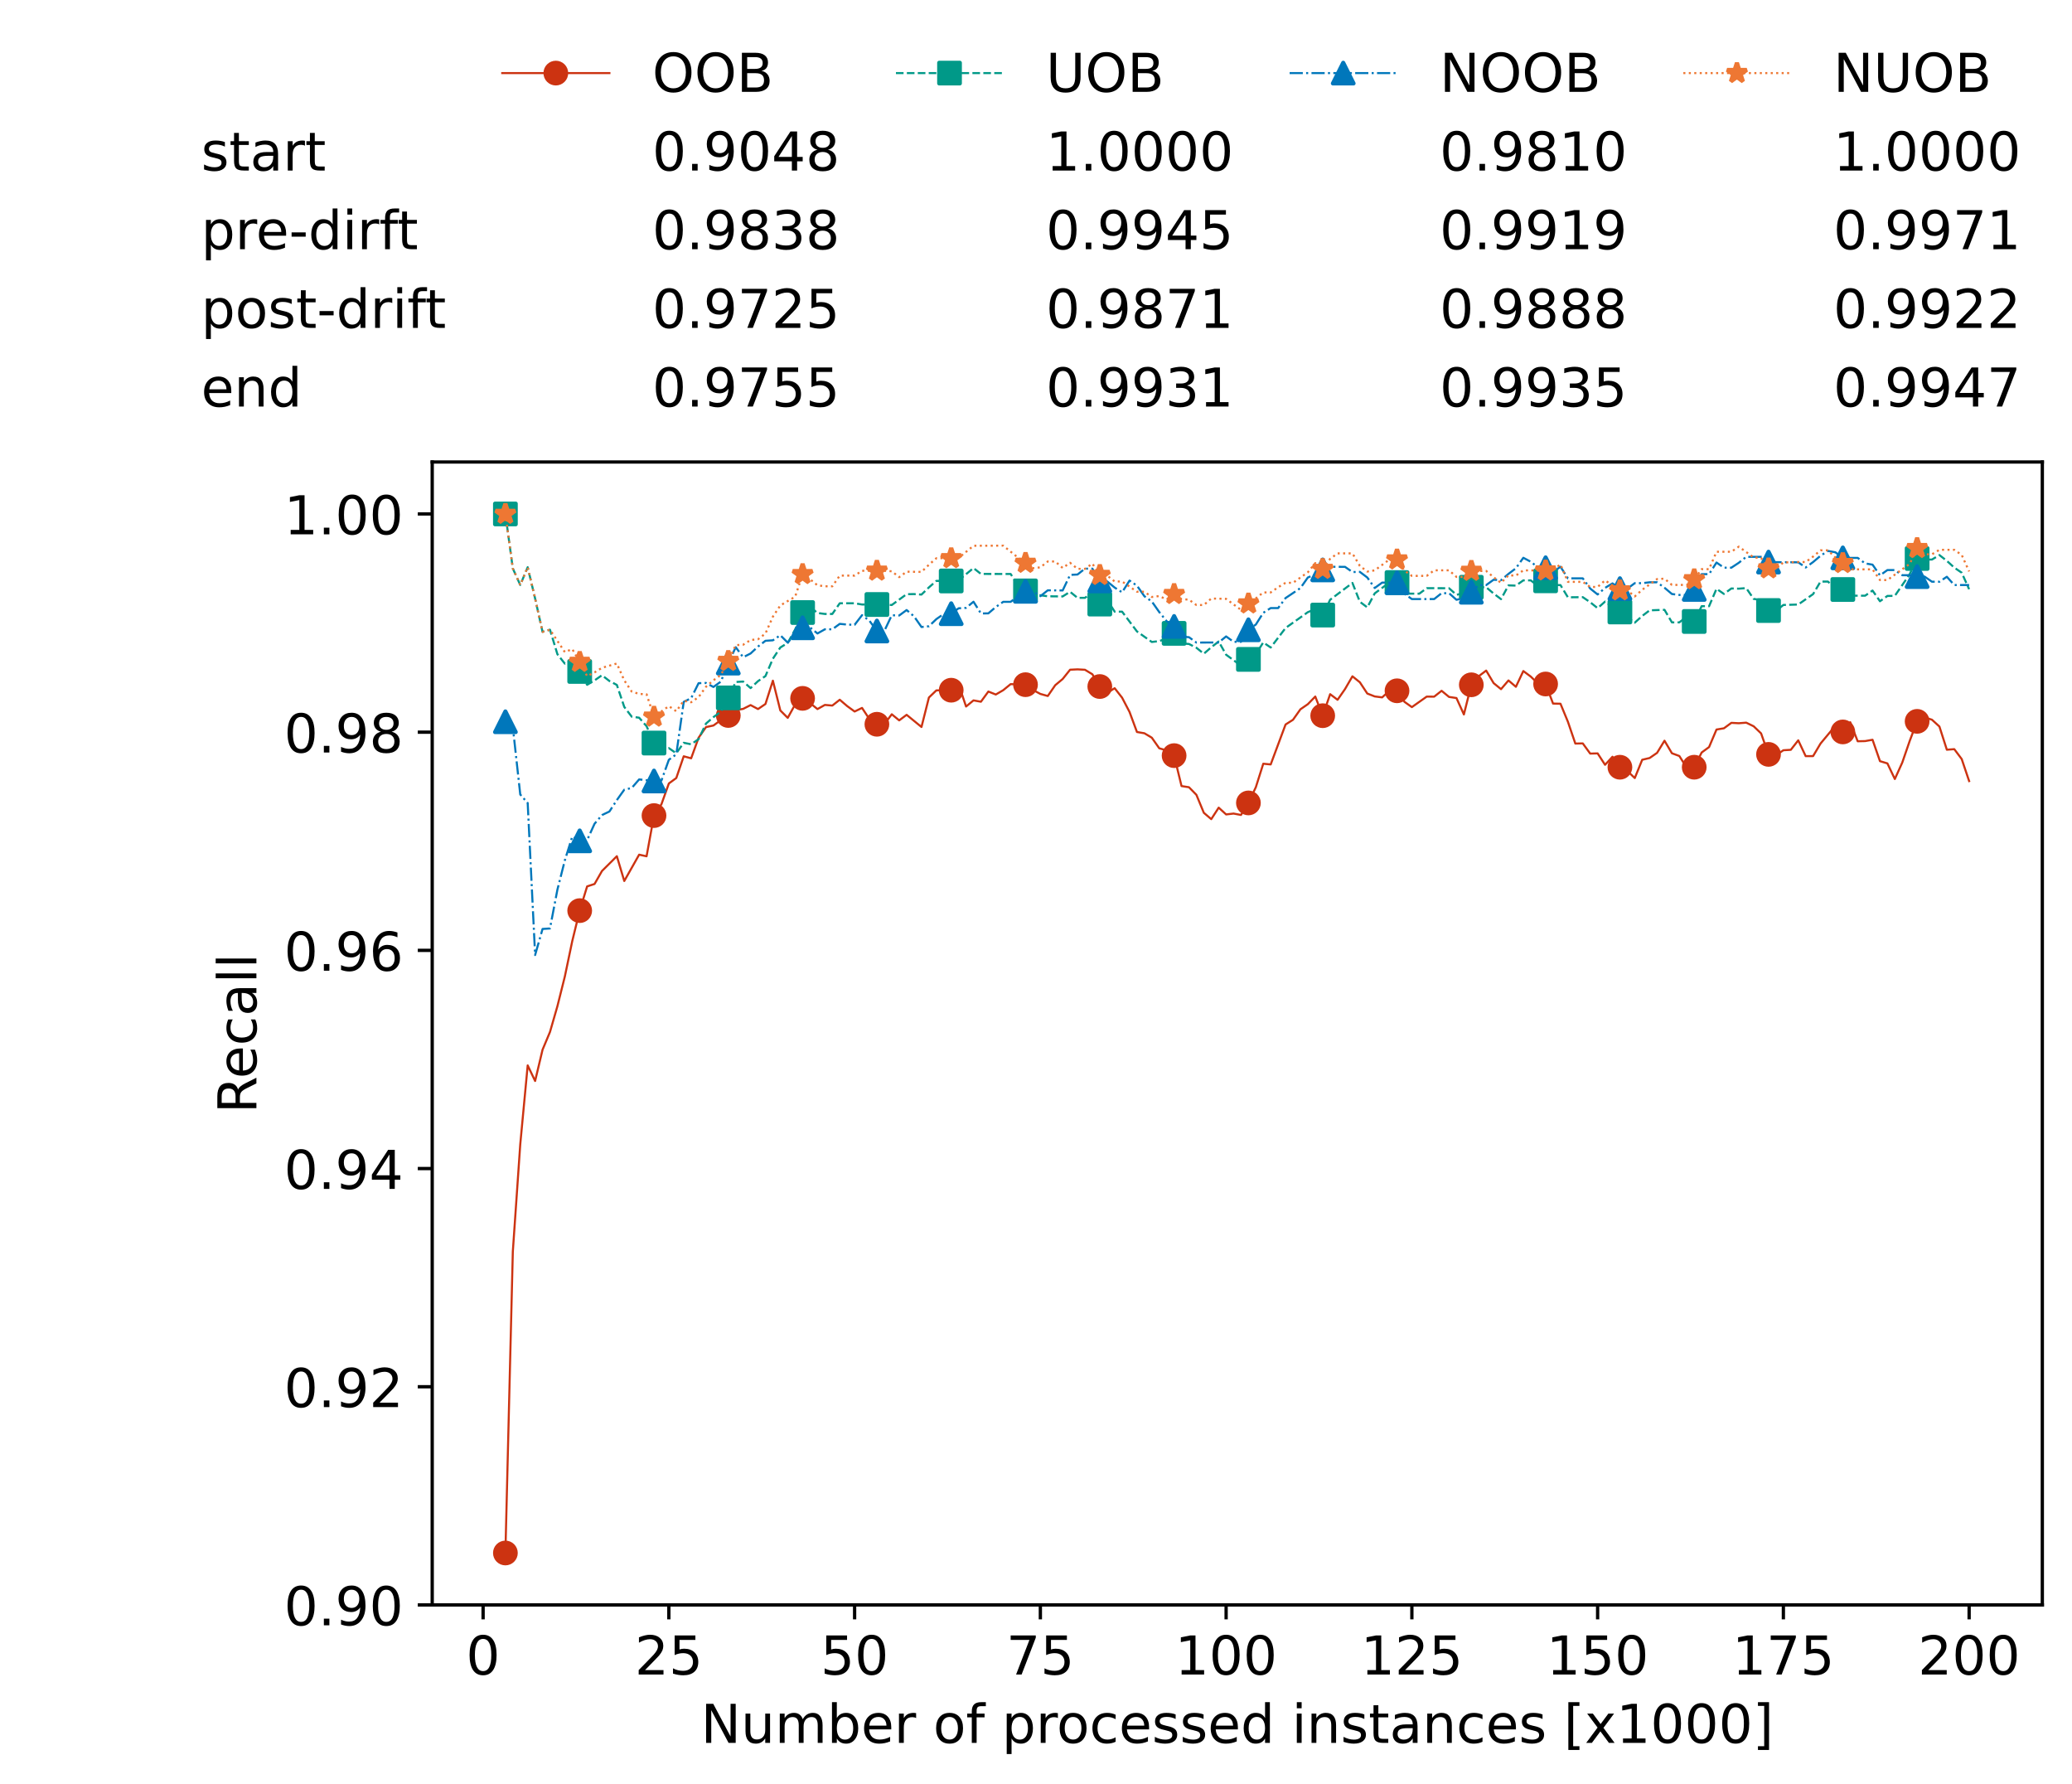 <?xml version="1.0" encoding="utf-8" standalone="no"?>
<!DOCTYPE svg PUBLIC "-//W3C//DTD SVG 1.1//EN"
  "http://www.w3.org/Graphics/SVG/1.1/DTD/svg11.dtd">
<!-- Created with matplotlib (https://matplotlib.org/) -->
<svg height="432.615pt" version="1.1" viewBox="0 0 502.65 432.615" width="502.65pt" xmlns="http://www.w3.org/2000/svg" xmlns:xlink="http://www.w3.org/1999/xlink">
 <defs>
  <style type="text/css">*{stroke-linecap:butt;stroke-linejoin:round;}</style>
 </defs>
 <g id="figure_1">
  <g id="patch_1">
   <path d="M 0 432.615 
L 502.65 432.615 
L 502.65 0 
L 0 0 
z
" style="fill:#ffffff;"/>
  </g>
  <g id="axes_1">
   <g id="patch_2">
    <path d="M 104.85 389.252 
L 495.45 389.252 
L 495.45 112.052 
L 104.85 112.052 
z
" style="fill:#ffffff;"/>
   </g>
   <g id="matplotlib.axis_1">
    <g id="xtick_1">
     <g id="line2d_1">
      <defs>
       <path d="M 0 0 
L 0 3.5 
" id="m5cbdaa1521" style="stroke:#000000;stroke-width:0.8;"/>
      </defs>
      <g>
       <use style="stroke:#000000;stroke-width:0.8;" x="117.197" xlink:href="#m5cbdaa1521" y="389.252"/>
      </g>
     </g>
     <g id="text_1">
      <!-- 0 -->
      <g transform="translate(113.061 406.13)scale(0.13 -0.13)">
       <defs>
        <path d="M 31.781 66.406 
Q 24.172 66.406 20.328 58.906 
Q 16.5 51.422 16.5 36.375 
Q 16.5 21.391 20.328 13.891 
Q 24.172 6.391 31.781 6.391 
Q 39.453 6.391 43.281 13.891 
Q 47.125 21.391 47.125 36.375 
Q 47.125 51.422 43.281 58.906 
Q 39.453 66.406 31.781 66.406 
z
M 31.781 74.219 
Q 44.047 74.219 50.516 64.516 
Q 56.984 54.828 56.984 36.375 
Q 56.984 17.969 50.516 8.266 
Q 44.047 -1.422 31.781 -1.422 
Q 19.531 -1.422 13.062 8.266 
Q 6.594 17.969 6.594 36.375 
Q 6.594 54.828 13.062 64.516 
Q 19.531 74.219 31.781 74.219 
z
" id="DejaVuSans-48"/>
       </defs>
       <use xlink:href="#DejaVuSans-48"/>
      </g>
     </g>
    </g>
    <g id="xtick_2">
     <g id="line2d_2">
      <g>
       <use style="stroke:#000000;stroke-width:0.8;" x="162.259" xlink:href="#m5cbdaa1521" y="389.252"/>
      </g>
     </g>
     <g id="text_2">
      <!-- 25 -->
      <g transform="translate(153.988 406.13)scale(0.13 -0.13)">
       <defs>
        <path d="M 19.188 8.297 
L 53.609 8.297 
L 53.609 0 
L 7.328 0 
L 7.328 8.297 
Q 12.938 14.109 22.625 23.891 
Q 32.328 33.688 34.812 36.531 
Q 39.547 41.844 41.422 45.531 
Q 43.312 49.219 43.312 52.781 
Q 43.312 58.594 39.234 62.25 
Q 35.156 65.922 28.609 65.922 
Q 23.969 65.922 18.812 64.312 
Q 13.672 62.703 7.812 59.422 
L 7.812 69.391 
Q 13.766 71.781 18.938 73 
Q 24.125 74.219 28.422 74.219 
Q 39.75 74.219 46.484 68.547 
Q 53.219 62.891 53.219 53.422 
Q 53.219 48.922 51.531 44.891 
Q 49.859 40.875 45.406 35.406 
Q 44.188 33.984 37.641 27.219 
Q 31.109 20.453 19.188 8.297 
z
" id="DejaVuSans-50"/>
        <path d="M 10.797 72.906 
L 49.516 72.906 
L 49.516 64.594 
L 19.828 64.594 
L 19.828 46.734 
Q 21.969 47.469 24.109 47.828 
Q 26.266 48.188 28.422 48.188 
Q 40.625 48.188 47.75 41.5 
Q 54.891 34.812 54.891 23.391 
Q 54.891 11.625 47.562 5.094 
Q 40.234 -1.422 26.906 -1.422 
Q 22.312 -1.422 17.547 -0.641 
Q 12.797 0.141 7.719 1.703 
L 7.719 11.625 
Q 12.109 9.234 16.797 8.062 
Q 21.484 6.891 26.703 6.891 
Q 35.156 6.891 40.078 11.328 
Q 45.016 15.766 45.016 23.391 
Q 45.016 31 40.078 35.438 
Q 35.156 39.891 26.703 39.891 
Q 22.75 39.891 18.812 39.016 
Q 14.891 38.141 10.797 36.281 
z
" id="DejaVuSans-53"/>
       </defs>
       <use xlink:href="#DejaVuSans-50"/>
       <use x="63.623" xlink:href="#DejaVuSans-53"/>
      </g>
     </g>
    </g>
    <g id="xtick_3">
     <g id="line2d_3">
      <g>
       <use style="stroke:#000000;stroke-width:0.8;" x="207.322" xlink:href="#m5cbdaa1521" y="389.252"/>
      </g>
     </g>
     <g id="text_3">
      <!-- 50 -->
      <g transform="translate(199.05 406.13)scale(0.13 -0.13)">
       <use xlink:href="#DejaVuSans-53"/>
       <use x="63.623" xlink:href="#DejaVuSans-48"/>
      </g>
     </g>
    </g>
    <g id="xtick_4">
     <g id="line2d_4">
      <g>
       <use style="stroke:#000000;stroke-width:0.8;" x="252.384" xlink:href="#m5cbdaa1521" y="389.252"/>
      </g>
     </g>
     <g id="text_4">
      <!-- 75 -->
      <g transform="translate(244.113 406.13)scale(0.13 -0.13)">
       <defs>
        <path d="M 8.203 72.906 
L 55.078 72.906 
L 55.078 68.703 
L 28.609 0 
L 18.312 0 
L 43.219 64.594 
L 8.203 64.594 
z
" id="DejaVuSans-55"/>
       </defs>
       <use xlink:href="#DejaVuSans-55"/>
       <use x="63.623" xlink:href="#DejaVuSans-53"/>
      </g>
     </g>
    </g>
    <g id="xtick_5">
     <g id="line2d_5">
      <g>
       <use style="stroke:#000000;stroke-width:0.8;" x="297.446" xlink:href="#m5cbdaa1521" y="389.252"/>
      </g>
     </g>
     <g id="text_5">
      <!-- 100 -->
      <g transform="translate(285.039 406.13)scale(0.13 -0.13)">
       <defs>
        <path d="M 12.406 8.297 
L 28.516 8.297 
L 28.516 63.922 
L 10.984 60.406 
L 10.984 69.391 
L 28.422 72.906 
L 38.281 72.906 
L 38.281 8.297 
L 54.391 8.297 
L 54.391 0 
L 12.406 0 
z
" id="DejaVuSans-49"/>
       </defs>
       <use xlink:href="#DejaVuSans-49"/>
       <use x="63.623" xlink:href="#DejaVuSans-48"/>
       <use x="127.246" xlink:href="#DejaVuSans-48"/>
      </g>
     </g>
    </g>
    <g id="xtick_6">
     <g id="line2d_6">
      <g>
       <use style="stroke:#000000;stroke-width:0.8;" x="342.509" xlink:href="#m5cbdaa1521" y="389.252"/>
      </g>
     </g>
     <g id="text_6">
      <!-- 125 -->
      <g transform="translate(330.102 406.13)scale(0.13 -0.13)">
       <use xlink:href="#DejaVuSans-49"/>
       <use x="63.623" xlink:href="#DejaVuSans-50"/>
       <use x="127.246" xlink:href="#DejaVuSans-53"/>
      </g>
     </g>
    </g>
    <g id="xtick_7">
     <g id="line2d_7">
      <g>
       <use style="stroke:#000000;stroke-width:0.8;" x="387.571" xlink:href="#m5cbdaa1521" y="389.252"/>
      </g>
     </g>
     <g id="text_7">
      <!-- 150 -->
      <g transform="translate(375.164 406.13)scale(0.13 -0.13)">
       <use xlink:href="#DejaVuSans-49"/>
       <use x="63.623" xlink:href="#DejaVuSans-53"/>
       <use x="127.246" xlink:href="#DejaVuSans-48"/>
      </g>
     </g>
    </g>
    <g id="xtick_8">
     <g id="line2d_8">
      <g>
       <use style="stroke:#000000;stroke-width:0.8;" x="432.633" xlink:href="#m5cbdaa1521" y="389.252"/>
      </g>
     </g>
     <g id="text_8">
      <!-- 175 -->
      <g transform="translate(420.226 406.13)scale(0.13 -0.13)">
       <use xlink:href="#DejaVuSans-49"/>
       <use x="63.623" xlink:href="#DejaVuSans-55"/>
       <use x="127.246" xlink:href="#DejaVuSans-53"/>
      </g>
     </g>
    </g>
    <g id="xtick_9">
     <g id="line2d_9">
      <g>
       <use style="stroke:#000000;stroke-width:0.8;" x="477.695" xlink:href="#m5cbdaa1521" y="389.252"/>
      </g>
     </g>
     <g id="text_9">
      <!-- 200 -->
      <g transform="translate(465.289 406.13)scale(0.13 -0.13)">
       <use xlink:href="#DejaVuSans-50"/>
       <use x="63.623" xlink:href="#DejaVuSans-48"/>
       <use x="127.246" xlink:href="#DejaVuSans-48"/>
      </g>
     </g>
    </g>
    <g id="text_10">
     <!-- Number of processed instances [x1000] -->
     <g transform="translate(170.025 422.711)scale(0.13 -0.13)">
      <defs>
       <path d="M 9.812 72.906 
L 23.094 72.906 
L 55.422 11.922 
L 55.422 72.906 
L 64.984 72.906 
L 64.984 0 
L 51.703 0 
L 19.391 60.984 
L 19.391 0 
L 9.812 0 
z
" id="DejaVuSans-78"/>
       <path d="M 8.5 21.578 
L 8.5 54.688 
L 17.484 54.688 
L 17.484 21.922 
Q 17.484 14.156 20.5 10.266 
Q 23.531 6.391 29.594 6.391 
Q 36.859 6.391 41.078 11.031 
Q 45.312 15.672 45.312 23.688 
L 45.312 54.688 
L 54.297 54.688 
L 54.297 0 
L 45.312 0 
L 45.312 8.406 
Q 42.047 3.422 37.719 1 
Q 33.406 -1.422 27.688 -1.422 
Q 18.266 -1.422 13.375 4.438 
Q 8.5 10.297 8.5 21.578 
z
M 31.109 56 
z
" id="DejaVuSans-117"/>
       <path d="M 52 44.188 
Q 55.375 50.25 60.062 53.125 
Q 64.75 56 71.094 56 
Q 79.641 56 84.281 50.016 
Q 88.922 44.047 88.922 33.016 
L 88.922 0 
L 79.891 0 
L 79.891 32.719 
Q 79.891 40.578 77.094 44.375 
Q 74.312 48.188 68.609 48.188 
Q 61.625 48.188 57.562 43.547 
Q 53.516 38.922 53.516 30.906 
L 53.516 0 
L 44.484 0 
L 44.484 32.719 
Q 44.484 40.625 41.703 44.406 
Q 38.922 48.188 33.109 48.188 
Q 26.219 48.188 22.156 43.531 
Q 18.109 38.875 18.109 30.906 
L 18.109 0 
L 9.078 0 
L 9.078 54.688 
L 18.109 54.688 
L 18.109 46.188 
Q 21.188 51.219 25.484 53.609 
Q 29.781 56 35.688 56 
Q 41.656 56 45.828 52.969 
Q 50 49.953 52 44.188 
z
" id="DejaVuSans-109"/>
       <path d="M 48.688 27.297 
Q 48.688 37.203 44.609 42.844 
Q 40.531 48.484 33.406 48.484 
Q 26.266 48.484 22.188 42.844 
Q 18.109 37.203 18.109 27.297 
Q 18.109 17.391 22.188 11.75 
Q 26.266 6.109 33.406 6.109 
Q 40.531 6.109 44.609 11.75 
Q 48.688 17.391 48.688 27.297 
z
M 18.109 46.391 
Q 20.953 51.266 25.266 53.625 
Q 29.594 56 35.594 56 
Q 45.562 56 51.781 48.094 
Q 58.016 40.188 58.016 27.297 
Q 58.016 14.406 51.781 6.484 
Q 45.562 -1.422 35.594 -1.422 
Q 29.594 -1.422 25.266 0.953 
Q 20.953 3.328 18.109 8.203 
L 18.109 0 
L 9.078 0 
L 9.078 75.984 
L 18.109 75.984 
z
" id="DejaVuSans-98"/>
       <path d="M 56.203 29.594 
L 56.203 25.203 
L 14.891 25.203 
Q 15.484 15.922 20.484 11.062 
Q 25.484 6.203 34.422 6.203 
Q 39.594 6.203 44.453 7.469 
Q 49.312 8.734 54.109 11.281 
L 54.109 2.781 
Q 49.266 0.734 44.188 -0.344 
Q 39.109 -1.422 33.891 -1.422 
Q 20.797 -1.422 13.156 6.188 
Q 5.516 13.812 5.516 26.812 
Q 5.516 40.234 12.766 48.109 
Q 20.016 56 32.328 56 
Q 43.359 56 49.781 48.891 
Q 56.203 41.797 56.203 29.594 
z
M 47.219 32.234 
Q 47.125 39.594 43.094 43.984 
Q 39.062 48.391 32.422 48.391 
Q 24.906 48.391 20.391 44.141 
Q 15.875 39.891 15.188 32.172 
z
" id="DejaVuSans-101"/>
       <path d="M 41.109 46.297 
Q 39.594 47.172 37.812 47.578 
Q 36.031 48 33.891 48 
Q 26.266 48 22.188 43.047 
Q 18.109 38.094 18.109 28.812 
L 18.109 0 
L 9.078 0 
L 9.078 54.688 
L 18.109 54.688 
L 18.109 46.188 
Q 20.953 51.172 25.484 53.578 
Q 30.031 56 36.531 56 
Q 37.453 56 38.578 55.875 
Q 39.703 55.766 41.062 55.516 
z
" id="DejaVuSans-114"/>
       <path id="DejaVuSans-32"/>
       <path d="M 30.609 48.391 
Q 23.391 48.391 19.188 42.75 
Q 14.984 37.109 14.984 27.297 
Q 14.984 17.484 19.156 11.844 
Q 23.344 6.203 30.609 6.203 
Q 37.797 6.203 41.984 11.859 
Q 46.188 17.531 46.188 27.297 
Q 46.188 37.016 41.984 42.703 
Q 37.797 48.391 30.609 48.391 
z
M 30.609 56 
Q 42.328 56 49.016 48.375 
Q 55.719 40.766 55.719 27.297 
Q 55.719 13.875 49.016 6.219 
Q 42.328 -1.422 30.609 -1.422 
Q 18.844 -1.422 12.172 6.219 
Q 5.516 13.875 5.516 27.297 
Q 5.516 40.766 12.172 48.375 
Q 18.844 56 30.609 56 
z
" id="DejaVuSans-111"/>
       <path d="M 37.109 75.984 
L 37.109 68.5 
L 28.516 68.5 
Q 23.688 68.5 21.797 66.547 
Q 19.922 64.594 19.922 59.516 
L 19.922 54.688 
L 34.719 54.688 
L 34.719 47.703 
L 19.922 47.703 
L 19.922 0 
L 10.891 0 
L 10.891 47.703 
L 2.297 47.703 
L 2.297 54.688 
L 10.891 54.688 
L 10.891 58.5 
Q 10.891 67.625 15.141 71.797 
Q 19.391 75.984 28.609 75.984 
z
" id="DejaVuSans-102"/>
       <path d="M 18.109 8.203 
L 18.109 -20.797 
L 9.078 -20.797 
L 9.078 54.688 
L 18.109 54.688 
L 18.109 46.391 
Q 20.953 51.266 25.266 53.625 
Q 29.594 56 35.594 56 
Q 45.562 56 51.781 48.094 
Q 58.016 40.188 58.016 27.297 
Q 58.016 14.406 51.781 6.484 
Q 45.562 -1.422 35.594 -1.422 
Q 29.594 -1.422 25.266 0.953 
Q 20.953 3.328 18.109 8.203 
z
M 48.688 27.297 
Q 48.688 37.203 44.609 42.844 
Q 40.531 48.484 33.406 48.484 
Q 26.266 48.484 22.188 42.844 
Q 18.109 37.203 18.109 27.297 
Q 18.109 17.391 22.188 11.75 
Q 26.266 6.109 33.406 6.109 
Q 40.531 6.109 44.609 11.75 
Q 48.688 17.391 48.688 27.297 
z
" id="DejaVuSans-112"/>
       <path d="M 48.781 52.594 
L 48.781 44.188 
Q 44.969 46.297 41.141 47.344 
Q 37.312 48.391 33.406 48.391 
Q 24.656 48.391 19.812 42.844 
Q 14.984 37.312 14.984 27.297 
Q 14.984 17.281 19.812 11.734 
Q 24.656 6.203 33.406 6.203 
Q 37.312 6.203 41.141 7.25 
Q 44.969 8.297 48.781 10.406 
L 48.781 2.094 
Q 45.016 0.344 40.984 -0.531 
Q 36.969 -1.422 32.422 -1.422 
Q 20.062 -1.422 12.781 6.344 
Q 5.516 14.109 5.516 27.297 
Q 5.516 40.672 12.859 48.328 
Q 20.219 56 33.016 56 
Q 37.156 56 41.109 55.141 
Q 45.062 54.297 48.781 52.594 
z
" id="DejaVuSans-99"/>
       <path d="M 44.281 53.078 
L 44.281 44.578 
Q 40.484 46.531 36.375 47.5 
Q 32.281 48.484 27.875 48.484 
Q 21.188 48.484 17.844 46.438 
Q 14.5 44.391 14.5 40.281 
Q 14.5 37.156 16.891 35.375 
Q 19.281 33.594 26.516 31.984 
L 29.594 31.297 
Q 39.156 29.25 43.188 25.516 
Q 47.219 21.781 47.219 15.094 
Q 47.219 7.469 41.188 3.016 
Q 35.156 -1.422 24.609 -1.422 
Q 20.219 -1.422 15.453 -0.562 
Q 10.688 0.297 5.422 2 
L 5.422 11.281 
Q 10.406 8.688 15.234 7.391 
Q 20.062 6.109 24.812 6.109 
Q 31.156 6.109 34.562 8.281 
Q 37.984 10.453 37.984 14.406 
Q 37.984 18.062 35.516 20.016 
Q 33.062 21.969 24.703 23.781 
L 21.578 24.516 
Q 13.234 26.266 9.516 29.906 
Q 5.812 33.547 5.812 39.891 
Q 5.812 47.609 11.281 51.797 
Q 16.75 56 26.812 56 
Q 31.781 56 36.172 55.266 
Q 40.578 54.547 44.281 53.078 
z
" id="DejaVuSans-115"/>
       <path d="M 45.406 46.391 
L 45.406 75.984 
L 54.391 75.984 
L 54.391 0 
L 45.406 0 
L 45.406 8.203 
Q 42.578 3.328 38.25 0.953 
Q 33.938 -1.422 27.875 -1.422 
Q 17.969 -1.422 11.734 6.484 
Q 5.516 14.406 5.516 27.297 
Q 5.516 40.188 11.734 48.094 
Q 17.969 56 27.875 56 
Q 33.938 56 38.25 53.625 
Q 42.578 51.266 45.406 46.391 
z
M 14.797 27.297 
Q 14.797 17.391 18.875 11.75 
Q 22.953 6.109 30.078 6.109 
Q 37.203 6.109 41.297 11.75 
Q 45.406 17.391 45.406 27.297 
Q 45.406 37.203 41.297 42.844 
Q 37.203 48.484 30.078 48.484 
Q 22.953 48.484 18.875 42.844 
Q 14.797 37.203 14.797 27.297 
z
" id="DejaVuSans-100"/>
       <path d="M 9.422 54.688 
L 18.406 54.688 
L 18.406 0 
L 9.422 0 
z
M 9.422 75.984 
L 18.406 75.984 
L 18.406 64.594 
L 9.422 64.594 
z
" id="DejaVuSans-105"/>
       <path d="M 54.891 33.016 
L 54.891 0 
L 45.906 0 
L 45.906 32.719 
Q 45.906 40.484 42.875 44.328 
Q 39.844 48.188 33.797 48.188 
Q 26.516 48.188 22.312 43.547 
Q 18.109 38.922 18.109 30.906 
L 18.109 0 
L 9.078 0 
L 9.078 54.688 
L 18.109 54.688 
L 18.109 46.188 
Q 21.344 51.125 25.703 53.562 
Q 30.078 56 35.797 56 
Q 45.219 56 50.047 50.172 
Q 54.891 44.344 54.891 33.016 
z
" id="DejaVuSans-110"/>
       <path d="M 18.312 70.219 
L 18.312 54.688 
L 36.812 54.688 
L 36.812 47.703 
L 18.312 47.703 
L 18.312 18.016 
Q 18.312 11.328 20.141 9.422 
Q 21.969 7.516 27.594 7.516 
L 36.812 7.516 
L 36.812 0 
L 27.594 0 
Q 17.188 0 13.234 3.875 
Q 9.281 7.766 9.281 18.016 
L 9.281 47.703 
L 2.688 47.703 
L 2.688 54.688 
L 9.281 54.688 
L 9.281 70.219 
z
" id="DejaVuSans-116"/>
       <path d="M 34.281 27.484 
Q 23.391 27.484 19.188 25 
Q 14.984 22.516 14.984 16.5 
Q 14.984 11.719 18.141 8.906 
Q 21.297 6.109 26.703 6.109 
Q 34.188 6.109 38.703 11.406 
Q 43.219 16.703 43.219 25.484 
L 43.219 27.484 
z
M 52.203 31.203 
L 52.203 0 
L 43.219 0 
L 43.219 8.297 
Q 40.141 3.328 35.547 0.953 
Q 30.953 -1.422 24.312 -1.422 
Q 15.922 -1.422 10.953 3.297 
Q 6 8.016 6 15.922 
Q 6 25.141 12.172 29.828 
Q 18.359 34.516 30.609 34.516 
L 43.219 34.516 
L 43.219 35.406 
Q 43.219 41.609 39.141 45 
Q 35.062 48.391 27.688 48.391 
Q 23 48.391 18.547 47.266 
Q 14.109 46.141 10.016 43.891 
L 10.016 52.203 
Q 14.938 54.109 19.578 55.047 
Q 24.219 56 28.609 56 
Q 40.484 56 46.344 49.844 
Q 52.203 43.703 52.203 31.203 
z
" id="DejaVuSans-97"/>
       <path d="M 8.594 75.984 
L 29.297 75.984 
L 29.297 69 
L 17.578 69 
L 17.578 -6.203 
L 29.297 -6.203 
L 29.297 -13.188 
L 8.594 -13.188 
z
" id="DejaVuSans-91"/>
       <path d="M 54.891 54.688 
L 35.109 28.078 
L 55.906 0 
L 45.312 0 
L 29.391 21.484 
L 13.484 0 
L 2.875 0 
L 24.125 28.609 
L 4.688 54.688 
L 15.281 54.688 
L 29.781 35.203 
L 44.281 54.688 
z
" id="DejaVuSans-120"/>
       <path d="M 30.422 75.984 
L 30.422 -13.188 
L 9.719 -13.188 
L 9.719 -6.203 
L 21.391 -6.203 
L 21.391 69 
L 9.719 69 
L 9.719 75.984 
z
" id="DejaVuSans-93"/>
      </defs>
      <use xlink:href="#DejaVuSans-78"/>
      <use x="74.805" xlink:href="#DejaVuSans-117"/>
      <use x="138.184" xlink:href="#DejaVuSans-109"/>
      <use x="235.596" xlink:href="#DejaVuSans-98"/>
      <use x="299.072" xlink:href="#DejaVuSans-101"/>
      <use x="360.596" xlink:href="#DejaVuSans-114"/>
      <use x="401.709" xlink:href="#DejaVuSans-32"/>
      <use x="433.496" xlink:href="#DejaVuSans-111"/>
      <use x="494.678" xlink:href="#DejaVuSans-102"/>
      <use x="529.883" xlink:href="#DejaVuSans-32"/>
      <use x="561.67" xlink:href="#DejaVuSans-112"/>
      <use x="625.146" xlink:href="#DejaVuSans-114"/>
      <use x="664.01" xlink:href="#DejaVuSans-111"/>
      <use x="725.191" xlink:href="#DejaVuSans-99"/>
      <use x="780.172" xlink:href="#DejaVuSans-101"/>
      <use x="841.695" xlink:href="#DejaVuSans-115"/>
      <use x="893.795" xlink:href="#DejaVuSans-115"/>
      <use x="945.895" xlink:href="#DejaVuSans-101"/>
      <use x="1007.418" xlink:href="#DejaVuSans-100"/>
      <use x="1070.895" xlink:href="#DejaVuSans-32"/>
      <use x="1102.682" xlink:href="#DejaVuSans-105"/>
      <use x="1130.465" xlink:href="#DejaVuSans-110"/>
      <use x="1193.844" xlink:href="#DejaVuSans-115"/>
      <use x="1245.943" xlink:href="#DejaVuSans-116"/>
      <use x="1285.152" xlink:href="#DejaVuSans-97"/>
      <use x="1346.432" xlink:href="#DejaVuSans-110"/>
      <use x="1409.811" xlink:href="#DejaVuSans-99"/>
      <use x="1464.791" xlink:href="#DejaVuSans-101"/>
      <use x="1526.314" xlink:href="#DejaVuSans-115"/>
      <use x="1578.414" xlink:href="#DejaVuSans-32"/>
      <use x="1610.201" xlink:href="#DejaVuSans-91"/>
      <use x="1649.215" xlink:href="#DejaVuSans-120"/>
      <use x="1708.395" xlink:href="#DejaVuSans-49"/>
      <use x="1772.018" xlink:href="#DejaVuSans-48"/>
      <use x="1835.641" xlink:href="#DejaVuSans-48"/>
      <use x="1899.264" xlink:href="#DejaVuSans-48"/>
      <use x="1962.887" xlink:href="#DejaVuSans-93"/>
     </g>
    </g>
   </g>
   <g id="matplotlib.axis_2">
    <g id="ytick_1">
     <g id="line2d_10">
      <defs>
       <path d="M 0 0 
L -3.5 0 
" id="m9e3f1d30ea" style="stroke:#000000;stroke-width:0.8;"/>
      </defs>
      <g>
       <use style="stroke:#000000;stroke-width:0.8;" x="104.85" xlink:href="#m9e3f1d30ea" y="389.252"/>
      </g>
     </g>
     <g id="text_11">
      <!-- 0.90 -->
      <g transform="translate(68.905 394.191)scale(0.13 -0.13)">
       <defs>
        <path d="M 10.688 12.406 
L 21 12.406 
L 21 0 
L 10.688 0 
z
" id="DejaVuSans-46"/>
        <path d="M 10.984 1.516 
L 10.984 10.5 
Q 14.703 8.734 18.5 7.812 
Q 22.312 6.891 25.984 6.891 
Q 35.75 6.891 40.891 13.453 
Q 46.047 20.016 46.781 33.406 
Q 43.953 29.203 39.594 26.953 
Q 35.25 24.703 29.984 24.703 
Q 19.047 24.703 12.672 31.312 
Q 6.297 37.938 6.297 49.422 
Q 6.297 60.641 12.938 67.422 
Q 19.578 74.219 30.609 74.219 
Q 43.266 74.219 49.922 64.516 
Q 56.594 54.828 56.594 36.375 
Q 56.594 19.141 48.406 8.859 
Q 40.234 -1.422 26.422 -1.422 
Q 22.703 -1.422 18.891 -0.688 
Q 15.094 0.047 10.984 1.516 
z
M 30.609 32.422 
Q 37.25 32.422 41.125 36.953 
Q 45.016 41.5 45.016 49.422 
Q 45.016 57.281 41.125 61.844 
Q 37.25 66.406 30.609 66.406 
Q 23.969 66.406 20.094 61.844 
Q 16.219 57.281 16.219 49.422 
Q 16.219 41.5 20.094 36.953 
Q 23.969 32.422 30.609 32.422 
z
" id="DejaVuSans-57"/>
       </defs>
       <use xlink:href="#DejaVuSans-48"/>
       <use x="63.623" xlink:href="#DejaVuSans-46"/>
       <use x="95.41" xlink:href="#DejaVuSans-57"/>
       <use x="159.033" xlink:href="#DejaVuSans-48"/>
      </g>
     </g>
    </g>
    <g id="ytick_2">
     <g id="line2d_11">
      <g>
       <use style="stroke:#000000;stroke-width:0.8;" x="104.85" xlink:href="#m9e3f1d30ea" y="336.332"/>
      </g>
     </g>
     <g id="text_12">
      <!-- 0.92 -->
      <g transform="translate(68.905 341.271)scale(0.13 -0.13)">
       <use xlink:href="#DejaVuSans-48"/>
       <use x="63.623" xlink:href="#DejaVuSans-46"/>
       <use x="95.41" xlink:href="#DejaVuSans-57"/>
       <use x="159.033" xlink:href="#DejaVuSans-50"/>
      </g>
     </g>
    </g>
    <g id="ytick_3">
     <g id="line2d_12">
      <g>
       <use style="stroke:#000000;stroke-width:0.8;" x="104.85" xlink:href="#m9e3f1d30ea" y="283.412"/>
      </g>
     </g>
     <g id="text_13">
      <!-- 0.94 -->
      <g transform="translate(68.905 288.351)scale(0.13 -0.13)">
       <defs>
        <path d="M 37.797 64.312 
L 12.891 25.391 
L 37.797 25.391 
z
M 35.203 72.906 
L 47.609 72.906 
L 47.609 25.391 
L 58.016 25.391 
L 58.016 17.188 
L 47.609 17.188 
L 47.609 0 
L 37.797 0 
L 37.797 17.188 
L 4.891 17.188 
L 4.891 26.703 
z
" id="DejaVuSans-52"/>
       </defs>
       <use xlink:href="#DejaVuSans-48"/>
       <use x="63.623" xlink:href="#DejaVuSans-46"/>
       <use x="95.41" xlink:href="#DejaVuSans-57"/>
       <use x="159.033" xlink:href="#DejaVuSans-52"/>
      </g>
     </g>
    </g>
    <g id="ytick_4">
     <g id="line2d_13">
      <g>
       <use style="stroke:#000000;stroke-width:0.8;" x="104.85" xlink:href="#m9e3f1d30ea" y="230.492"/>
      </g>
     </g>
     <g id="text_14">
      <!-- 0.96 -->
      <g transform="translate(68.905 235.431)scale(0.13 -0.13)">
       <defs>
        <path d="M 33.016 40.375 
Q 26.375 40.375 22.484 35.828 
Q 18.609 31.297 18.609 23.391 
Q 18.609 15.531 22.484 10.953 
Q 26.375 6.391 33.016 6.391 
Q 39.656 6.391 43.531 10.953 
Q 47.406 15.531 47.406 23.391 
Q 47.406 31.297 43.531 35.828 
Q 39.656 40.375 33.016 40.375 
z
M 52.594 71.297 
L 52.594 62.312 
Q 48.875 64.062 45.094 64.984 
Q 41.312 65.922 37.594 65.922 
Q 27.828 65.922 22.672 59.328 
Q 17.531 52.734 16.797 39.406 
Q 19.672 43.656 24.016 45.922 
Q 28.375 48.188 33.594 48.188 
Q 44.578 48.188 50.953 41.516 
Q 57.328 34.859 57.328 23.391 
Q 57.328 12.156 50.688 5.359 
Q 44.047 -1.422 33.016 -1.422 
Q 20.359 -1.422 13.672 8.266 
Q 6.984 17.969 6.984 36.375 
Q 6.984 53.656 15.188 63.938 
Q 23.391 74.219 37.203 74.219 
Q 40.922 74.219 44.703 73.484 
Q 48.484 72.75 52.594 71.297 
z
" id="DejaVuSans-54"/>
       </defs>
       <use xlink:href="#DejaVuSans-48"/>
       <use x="63.623" xlink:href="#DejaVuSans-46"/>
       <use x="95.41" xlink:href="#DejaVuSans-57"/>
       <use x="159.033" xlink:href="#DejaVuSans-54"/>
      </g>
     </g>
    </g>
    <g id="ytick_5">
     <g id="line2d_14">
      <g>
       <use style="stroke:#000000;stroke-width:0.8;" x="104.85" xlink:href="#m9e3f1d30ea" y="177.572"/>
      </g>
     </g>
     <g id="text_15">
      <!-- 0.98 -->
      <g transform="translate(68.905 182.511)scale(0.13 -0.13)">
       <defs>
        <path d="M 31.781 34.625 
Q 24.75 34.625 20.719 30.859 
Q 16.703 27.094 16.703 20.516 
Q 16.703 13.922 20.719 10.156 
Q 24.75 6.391 31.781 6.391 
Q 38.812 6.391 42.859 10.172 
Q 46.922 13.969 46.922 20.516 
Q 46.922 27.094 42.891 30.859 
Q 38.875 34.625 31.781 34.625 
z
M 21.922 38.812 
Q 15.578 40.375 12.031 44.719 
Q 8.5 49.078 8.5 55.328 
Q 8.5 64.062 14.719 69.141 
Q 20.953 74.219 31.781 74.219 
Q 42.672 74.219 48.875 69.141 
Q 55.078 64.062 55.078 55.328 
Q 55.078 49.078 51.531 44.719 
Q 48 40.375 41.703 38.812 
Q 48.828 37.156 52.797 32.312 
Q 56.781 27.484 56.781 20.516 
Q 56.781 9.906 50.312 4.234 
Q 43.844 -1.422 31.781 -1.422 
Q 19.734 -1.422 13.25 4.234 
Q 6.781 9.906 6.781 20.516 
Q 6.781 27.484 10.781 32.312 
Q 14.797 37.156 21.922 38.812 
z
M 18.312 54.391 
Q 18.312 48.734 21.844 45.562 
Q 25.391 42.391 31.781 42.391 
Q 38.141 42.391 41.719 45.562 
Q 45.312 48.734 45.312 54.391 
Q 45.312 60.062 41.719 63.234 
Q 38.141 66.406 31.781 66.406 
Q 25.391 66.406 21.844 63.234 
Q 18.312 60.062 18.312 54.391 
z
" id="DejaVuSans-56"/>
       </defs>
       <use xlink:href="#DejaVuSans-48"/>
       <use x="63.623" xlink:href="#DejaVuSans-46"/>
       <use x="95.41" xlink:href="#DejaVuSans-57"/>
       <use x="159.033" xlink:href="#DejaVuSans-56"/>
      </g>
     </g>
    </g>
    <g id="ytick_6">
     <g id="line2d_15">
      <g>
       <use style="stroke:#000000;stroke-width:0.8;" x="104.85" xlink:href="#m9e3f1d30ea" y="124.652"/>
      </g>
     </g>
     <g id="text_16">
      <!-- 1.00 -->
      <g transform="translate(68.905 129.591)scale(0.13 -0.13)">
       <use xlink:href="#DejaVuSans-49"/>
       <use x="63.623" xlink:href="#DejaVuSans-46"/>
       <use x="95.41" xlink:href="#DejaVuSans-48"/>
       <use x="159.033" xlink:href="#DejaVuSans-48"/>
      </g>
     </g>
    </g>
    <g id="text_17">
     <!-- Recall -->
     <g transform="translate(62.201 270.044)rotate(-90)scale(0.13 -0.13)">
      <defs>
       <path d="M 44.391 34.188 
Q 47.562 33.109 50.562 29.594 
Q 53.562 26.078 56.594 19.922 
L 66.609 0 
L 56 0 
L 46.688 18.703 
Q 43.062 26.031 39.672 28.422 
Q 36.281 30.812 30.422 30.812 
L 19.672 30.812 
L 19.672 0 
L 9.812 0 
L 9.812 72.906 
L 32.078 72.906 
Q 44.578 72.906 50.734 67.672 
Q 56.891 62.453 56.891 51.906 
Q 56.891 45.016 53.688 40.469 
Q 50.484 35.938 44.391 34.188 
z
M 19.672 64.797 
L 19.672 38.922 
L 32.078 38.922 
Q 39.203 38.922 42.844 42.219 
Q 46.484 45.516 46.484 51.906 
Q 46.484 58.297 42.844 61.547 
Q 39.203 64.797 32.078 64.797 
z
" id="DejaVuSans-82"/>
       <path d="M 9.422 75.984 
L 18.406 75.984 
L 18.406 0 
L 9.422 0 
z
" id="DejaVuSans-108"/>
      </defs>
      <use xlink:href="#DejaVuSans-82"/>
      <use x="64.982" xlink:href="#DejaVuSans-101"/>
      <use x="126.506" xlink:href="#DejaVuSans-99"/>
      <use x="181.486" xlink:href="#DejaVuSans-97"/>
      <use x="242.766" xlink:href="#DejaVuSans-108"/>
      <use x="270.549" xlink:href="#DejaVuSans-108"/>
     </g>
    </g>
   </g>
   <g id="line2d_16"/>
   <g id="line2d_17"/>
   <g id="line2d_18"/>
   <g id="line2d_19"/>
   <g id="line2d_20"/>
   <g id="line2d_21">
    <path clip-path="url(#p956ec428ec)" d="M 122.605 376.652 
L 124.407 303.572 
L 126.21 277.532 
L 128.012 258.394 
L 129.815 262.176 
L 131.617 254.594 
L 133.419 250.295 
L 135.222 244.04 
L 137.024 236.836 
L 138.827 228.238 
L 140.629 220.859 
L 142.432 214.983 
L 144.234 214.395 
L 146.037 211.243 
L 149.642 207.659 
L 151.444 213.672 
L 155.049 207.287 
L 156.852 207.679 
L 158.654 197.806 
L 160.457 195.059 
L 162.259 190.019 
L 164.062 188.698 
L 165.864 183.428 
L 167.667 183.915 
L 169.469 178.923 
L 171.272 176.345 
L 173.074 175.959 
L 174.877 174.649 
L 176.679 173.528 
L 178.482 172.243 
L 180.284 171.925 
L 182.087 171.008 
L 183.889 171.971 
L 185.692 170.742 
L 187.494 165.089 
L 189.297 172.306 
L 191.099 174.106 
L 192.902 170.843 
L 194.704 169.375 
L 196.507 170.506 
L 198.309 171.976 
L 200.112 170.966 
L 201.914 171.124 
L 203.717 169.711 
L 205.519 171.249 
L 207.322 172.566 
L 209.124 171.695 
L 210.927 174.422 
L 212.729 175.659 
L 214.532 175.659 
L 216.334 173.235 
L 218.137 174.716 
L 219.939 173.367 
L 223.544 176.319 
L 225.347 169.172 
L 227.149 167.444 
L 230.754 167.399 
L 232.557 166.005 
L 234.359 171.355 
L 236.162 169.868 
L 237.964 170.193 
L 239.767 167.721 
L 241.569 168.444 
L 243.372 167.394 
L 245.174 165.924 
L 248.779 166.059 
L 250.581 167.332 
L 252.384 168.301 
L 254.186 168.806 
L 255.989 166.186 
L 257.791 164.684 
L 259.594 162.429 
L 261.396 162.343 
L 263.199 162.441 
L 265.001 163.531 
L 266.804 166.507 
L 268.606 168.042 
L 270.409 166.913 
L 272.211 169.213 
L 274.014 172.668 
L 275.816 177.534 
L 277.619 177.842 
L 279.421 178.916 
L 281.224 181.485 
L 283.026 182.005 
L 284.829 183.265 
L 286.631 190.648 
L 288.434 190.932 
L 290.236 192.771 
L 292.039 197.132 
L 293.841 198.67 
L 295.644 195.885 
L 297.446 197.528 
L 299.249 197.317 
L 301.051 197.654 
L 302.854 194.736 
L 304.656 190.92 
L 306.459 185.23 
L 308.261 185.402 
L 311.866 175.719 
L 313.669 174.573 
L 315.471 172.029 
L 317.274 170.783 
L 319.076 168.934 
L 320.879 173.58 
L 322.681 168.361 
L 324.484 169.724 
L 326.286 167.13 
L 328.089 164.029 
L 329.891 165.478 
L 331.694 168.206 
L 333.496 168.909 
L 335.299 169.138 
L 337.101 167.505 
L 338.904 167.542 
L 340.706 170.214 
L 342.509 171.499 
L 346.114 168.95 
L 347.916 168.963 
L 349.719 167.541 
L 351.521 169.027 
L 353.324 169.298 
L 355.126 173.279 
L 356.928 166.089 
L 358.731 164.002 
L 360.533 162.639 
L 362.336 165.675 
L 364.138 167.143 
L 365.941 165.031 
L 367.743 166.57 
L 369.546 162.754 
L 371.348 164.092 
L 373.151 165.84 
L 374.953 165.893 
L 376.756 170.639 
L 378.558 170.677 
L 380.361 175.047 
L 382.163 180.339 
L 383.966 180.298 
L 385.768 182.771 
L 387.571 182.722 
L 389.373 185.49 
L 391.176 183.536 
L 392.978 186.08 
L 394.781 186.991 
L 396.583 188.707 
L 398.386 184.269 
L 400.188 183.842 
L 401.991 182.595 
L 403.793 179.65 
L 405.596 182.691 
L 407.398 183.359 
L 409.201 186.234 
L 411.003 186.076 
L 412.806 182.511 
L 414.608 181.188 
L 416.411 176.936 
L 418.213 176.637 
L 420.016 175.314 
L 421.818 175.41 
L 423.621 175.269 
L 425.423 176.147 
L 427.226 177.874 
L 429.028 182.963 
L 430.831 183.174 
L 432.633 181.962 
L 434.436 181.855 
L 436.238 179.554 
L 438.041 183.391 
L 439.843 183.378 
L 441.646 180.337 
L 445.251 176.009 
L 447.053 177.517 
L 448.856 175.167 
L 450.658 179.782 
L 452.461 179.74 
L 454.263 179.417 
L 456.066 184.606 
L 457.868 185.15 
L 459.671 188.941 
L 461.473 184.95 
L 463.276 179.71 
L 465.078 174.953 
L 466.881 173.967 
L 468.683 174.561 
L 470.485 176.205 
L 472.288 181.834 
L 474.09 181.694 
L 475.893 184.094 
L 477.695 189.439 
L 477.695 189.439 
" style="fill:none;stroke:#cc3311;stroke-linecap:square;stroke-width:0.5;"/>
    <defs>
     <path d="M 0 2.5 
C 0.663 2.5 1.299 2.237 1.768 1.768 
C 2.237 1.299 2.5 0.663 2.5 0 
C 2.5 -0.663 2.237 -1.299 1.768 -1.768 
C 1.299 -2.237 0.663 -2.5 0 -2.5 
C -0.663 -2.5 -1.299 -2.237 -1.768 -1.768 
C -2.237 -1.299 -2.5 -0.663 -2.5 0 
C -2.5 0.663 -2.237 1.299 -1.768 1.768 
C -1.299 2.237 -0.663 2.5 0 2.5 
z
" id="me87c8d502f" style="stroke:#cc3311;"/>
    </defs>
    <g clip-path="url(#p956ec428ec)">
     <use style="fill:#cc3311;stroke:#cc3311;" x="122.605" xlink:href="#me87c8d502f" y="376.652"/>
     <use style="fill:#cc3311;stroke:#cc3311;" x="140.629" xlink:href="#me87c8d502f" y="220.859"/>
     <use style="fill:#cc3311;stroke:#cc3311;" x="158.654" xlink:href="#me87c8d502f" y="197.806"/>
     <use style="fill:#cc3311;stroke:#cc3311;" x="176.679" xlink:href="#me87c8d502f" y="173.528"/>
     <use style="fill:#cc3311;stroke:#cc3311;" x="194.704" xlink:href="#me87c8d502f" y="169.375"/>
     <use style="fill:#cc3311;stroke:#cc3311;" x="212.729" xlink:href="#me87c8d502f" y="175.659"/>
     <use style="fill:#cc3311;stroke:#cc3311;" x="230.754" xlink:href="#me87c8d502f" y="167.399"/>
     <use style="fill:#cc3311;stroke:#cc3311;" x="248.779" xlink:href="#me87c8d502f" y="166.059"/>
     <use style="fill:#cc3311;stroke:#cc3311;" x="266.804" xlink:href="#me87c8d502f" y="166.507"/>
     <use style="fill:#cc3311;stroke:#cc3311;" x="284.829" xlink:href="#me87c8d502f" y="183.265"/>
     <use style="fill:#cc3311;stroke:#cc3311;" x="302.854" xlink:href="#me87c8d502f" y="194.736"/>
     <use style="fill:#cc3311;stroke:#cc3311;" x="320.879" xlink:href="#me87c8d502f" y="173.58"/>
     <use style="fill:#cc3311;stroke:#cc3311;" x="338.904" xlink:href="#me87c8d502f" y="167.542"/>
     <use style="fill:#cc3311;stroke:#cc3311;" x="356.928" xlink:href="#me87c8d502f" y="166.089"/>
     <use style="fill:#cc3311;stroke:#cc3311;" x="374.953" xlink:href="#me87c8d502f" y="165.893"/>
     <use style="fill:#cc3311;stroke:#cc3311;" x="392.978" xlink:href="#me87c8d502f" y="186.08"/>
     <use style="fill:#cc3311;stroke:#cc3311;" x="411.003" xlink:href="#me87c8d502f" y="186.076"/>
     <use style="fill:#cc3311;stroke:#cc3311;" x="429.028" xlink:href="#me87c8d502f" y="182.963"/>
     <use style="fill:#cc3311;stroke:#cc3311;" x="447.053" xlink:href="#me87c8d502f" y="177.517"/>
     <use style="fill:#cc3311;stroke:#cc3311;" x="465.078" xlink:href="#me87c8d502f" y="174.953"/>
    </g>
   </g>
   <g id="line2d_22"/>
   <g id="line2d_23"/>
   <g id="line2d_24"/>
   <g id="line2d_25"/>
   <g id="line2d_26">
    <path clip-path="url(#p956ec428ec)" d="M 122.605 124.652 
L 124.407 137.882 
L 126.21 141.872 
L 128.012 137.567 
L 129.815 145.161 
L 131.617 153.247 
L 133.419 152.728 
L 135.222 158.668 
L 137.024 160.951 
L 138.827 159.941 
L 140.629 162.848 
L 142.432 166.087 
L 144.234 165.02 
L 146.037 163.766 
L 147.839 165.168 
L 149.642 166.117 
L 151.444 171.46 
L 153.247 173.815 
L 155.049 174.069 
L 156.852 176.122 
L 158.654 180.213 
L 160.457 182.707 
L 162.259 181.447 
L 164.062 182.695 
L 165.864 180.15 
L 167.667 180.516 
L 169.469 179.267 
L 171.272 175.487 
L 173.074 173.93 
L 174.877 172.62 
L 176.679 169.257 
L 178.482 165.404 
L 180.284 165.298 
L 182.087 166.885 
L 183.889 165.201 
L 185.692 163.972 
L 187.494 159.763 
L 189.297 157.044 
L 191.099 155.919 
L 192.902 152.656 
L 194.704 148.564 
L 196.507 147.198 
L 198.309 148.668 
L 200.112 148.906 
L 201.914 148.906 
L 203.717 146.315 
L 207.322 146.315 
L 209.124 146.614 
L 214.532 146.614 
L 216.334 146.735 
L 219.939 144.106 
L 221.742 144.088 
L 223.544 144.203 
L 225.347 142.462 
L 227.149 140.887 
L 230.754 140.899 
L 232.557 140.73 
L 236.162 137.774 
L 237.964 139.196 
L 245.174 139.207 
L 246.976 142.022 
L 250.581 144.579 
L 252.384 144.367 
L 254.186 144.619 
L 257.791 144.656 
L 259.594 143.529 
L 261.396 144.999 
L 263.199 144.999 
L 265.001 143.727 
L 266.804 146.512 
L 268.606 145.503 
L 270.409 148.348 
L 272.211 148.348 
L 275.816 153.144 
L 279.421 155.701 
L 281.224 155.482 
L 283.026 154.89 
L 284.829 153.606 
L 286.631 156.043 
L 288.434 156.185 
L 290.236 157.104 
L 292.039 158.558 
L 293.841 156.983 
L 295.644 155.591 
L 297.446 158.79 
L 301.051 161.45 
L 302.854 159.925 
L 304.656 158.652 
L 306.459 155.807 
L 308.261 157.044 
L 311.866 152.309 
L 317.274 148.468 
L 319.076 147.731 
L 320.879 149.169 
L 322.681 145.459 
L 328.089 141.386 
L 329.891 145.948 
L 331.694 147.312 
L 333.496 143.914 
L 337.101 141.254 
L 338.904 141.291 
L 340.706 143.964 
L 344.311 143.988 
L 346.114 142.651 
L 351.521 142.665 
L 353.324 144.259 
L 355.126 143.866 
L 356.928 142.428 
L 360.533 142.428 
L 362.336 143.946 
L 364.138 145.31 
L 365.941 141.973 
L 367.743 142.031 
L 369.546 140.759 
L 371.348 140.759 
L 373.151 142.167 
L 374.953 140.87 
L 376.756 141.906 
L 378.558 141.906 
L 380.361 144.869 
L 383.966 144.828 
L 385.768 146.064 
L 387.571 147.502 
L 389.373 145.908 
L 396.583 151.013 
L 398.386 149.39 
L 400.188 148.026 
L 403.793 147.904 
L 405.596 150.946 
L 407.398 150.946 
L 409.201 149.538 
L 411.003 150.73 
L 412.806 147.021 
L 414.608 147.021 
L 416.411 142.799 
L 418.213 144.047 
L 420.016 142.724 
L 421.818 142.772 
L 423.621 142.631 
L 425.423 145.25 
L 427.226 145.529 
L 429.028 148.073 
L 430.831 148.179 
L 432.633 146.725 
L 436.238 146.617 
L 439.843 144.092 
L 441.646 141.05 
L 443.448 141.05 
L 445.251 142.814 
L 447.053 142.972 
L 448.856 144.476 
L 452.461 144.476 
L 454.263 143.228 
L 456.066 145.822 
L 457.868 144.537 
L 459.671 144.512 
L 463.276 139.273 
L 465.078 135.456 
L 466.881 135.706 
L 468.683 135.706 
L 470.485 134.622 
L 472.288 136.029 
L 474.09 137.663 
L 475.893 138.899 
L 477.695 142.908 
L 477.695 142.908 
" style="fill:none;stroke:#009988;stroke-dasharray:1.85,0.8;stroke-dashoffset:0;stroke-width:0.5;"/>
    <defs>
     <path d="M -2.5 2.5 
L 2.5 2.5 
L 2.5 -2.5 
L -2.5 -2.5 
z
" id="m8f9560653a" style="stroke:#009988;stroke-linejoin:miter;"/>
    </defs>
    <g clip-path="url(#p956ec428ec)">
     <use style="fill:#009988;stroke:#009988;stroke-linejoin:miter;" x="122.605" xlink:href="#m8f9560653a" y="124.652"/>
     <use style="fill:#009988;stroke:#009988;stroke-linejoin:miter;" x="140.629" xlink:href="#m8f9560653a" y="162.848"/>
     <use style="fill:#009988;stroke:#009988;stroke-linejoin:miter;" x="158.654" xlink:href="#m8f9560653a" y="180.213"/>
     <use style="fill:#009988;stroke:#009988;stroke-linejoin:miter;" x="176.679" xlink:href="#m8f9560653a" y="169.257"/>
     <use style="fill:#009988;stroke:#009988;stroke-linejoin:miter;" x="194.704" xlink:href="#m8f9560653a" y="148.564"/>
     <use style="fill:#009988;stroke:#009988;stroke-linejoin:miter;" x="212.729" xlink:href="#m8f9560653a" y="146.614"/>
     <use style="fill:#009988;stroke:#009988;stroke-linejoin:miter;" x="230.754" xlink:href="#m8f9560653a" y="140.899"/>
     <use style="fill:#009988;stroke:#009988;stroke-linejoin:miter;" x="248.779" xlink:href="#m8f9560653a" y="143.307"/>
     <use style="fill:#009988;stroke:#009988;stroke-linejoin:miter;" x="266.804" xlink:href="#m8f9560653a" y="146.512"/>
     <use style="fill:#009988;stroke:#009988;stroke-linejoin:miter;" x="284.829" xlink:href="#m8f9560653a" y="153.606"/>
     <use style="fill:#009988;stroke:#009988;stroke-linejoin:miter;" x="302.854" xlink:href="#m8f9560653a" y="159.925"/>
     <use style="fill:#009988;stroke:#009988;stroke-linejoin:miter;" x="320.879" xlink:href="#m8f9560653a" y="149.169"/>
     <use style="fill:#009988;stroke:#009988;stroke-linejoin:miter;" x="338.904" xlink:href="#m8f9560653a" y="141.291"/>
     <use style="fill:#009988;stroke:#009988;stroke-linejoin:miter;" x="356.928" xlink:href="#m8f9560653a" y="142.428"/>
     <use style="fill:#009988;stroke:#009988;stroke-linejoin:miter;" x="374.953" xlink:href="#m8f9560653a" y="140.87"/>
     <use style="fill:#009988;stroke:#009988;stroke-linejoin:miter;" x="392.978" xlink:href="#m8f9560653a" y="148.429"/>
     <use style="fill:#009988;stroke:#009988;stroke-linejoin:miter;" x="411.003" xlink:href="#m8f9560653a" y="150.73"/>
     <use style="fill:#009988;stroke:#009988;stroke-linejoin:miter;" x="429.028" xlink:href="#m8f9560653a" y="148.073"/>
     <use style="fill:#009988;stroke:#009988;stroke-linejoin:miter;" x="447.053" xlink:href="#m8f9560653a" y="142.972"/>
     <use style="fill:#009988;stroke:#009988;stroke-linejoin:miter;" x="465.078" xlink:href="#m8f9560653a" y="135.456"/>
    </g>
   </g>
   <g id="line2d_27"/>
   <g id="line2d_28"/>
   <g id="line2d_29"/>
   <g id="line2d_30"/>
   <g id="line2d_31">
    <path clip-path="url(#p956ec428ec)" d="M 122.605 175.052 
L 124.407 176.312 
L 126.21 192.692 
L 128.012 194.764 
L 129.815 231.626 
L 131.617 225.301 
L 133.419 225.187 
L 135.222 215.77 
L 137.024 208.677 
L 138.827 202.894 
L 140.629 203.935 
L 142.432 203.751 
L 144.234 199.786 
L 146.037 197.678 
L 147.839 196.819 
L 149.642 194.049 
L 151.444 191.523 
L 153.247 191.112 
L 155.049 189.035 
L 158.654 189.416 
L 160.457 189.314 
L 162.259 184.274 
L 164.062 182.954 
L 165.864 170.233 
L 167.667 169.326 
L 169.469 165.697 
L 171.272 165.64 
L 173.074 166.618 
L 174.877 165.308 
L 176.679 160.823 
L 178.482 156.97 
L 180.284 159.408 
L 182.087 158.491 
L 183.889 156.807 
L 185.692 155.414 
L 187.494 155.294 
L 189.297 154.062 
L 191.099 155.862 
L 192.902 153.729 
L 194.704 152.262 
L 196.507 152.167 
L 198.309 153.637 
L 200.112 152.628 
L 201.914 152.628 
L 203.717 151.308 
L 205.519 151.483 
L 207.322 151.54 
L 209.124 149.198 
L 210.927 150.562 
L 212.729 153.035 
L 214.532 153.035 
L 216.334 149.219 
L 218.137 149.278 
L 219.939 147.955 
L 221.742 149.493 
L 223.544 152.07 
L 225.347 151.886 
L 227.149 150.159 
L 228.952 148.899 
L 230.754 148.841 
L 232.557 147.532 
L 234.359 147.426 
L 236.162 145.939 
L 237.964 148.784 
L 239.767 148.762 
L 241.569 147.224 
L 243.372 145.964 
L 245.174 145.964 
L 246.976 144.6 
L 248.779 143.411 
L 250.581 143.411 
L 252.384 144.593 
L 254.186 143.17 
L 257.791 143.207 
L 259.594 139.427 
L 261.396 139.34 
L 263.199 137.918 
L 265.001 137.918 
L 266.804 140.893 
L 268.606 141.024 
L 270.409 142.506 
L 272.211 143.656 
L 274.014 140.811 
L 275.816 142.036 
L 277.619 144.605 
L 279.421 145.877 
L 281.224 148.446 
L 283.026 150.669 
L 284.829 151.929 
L 286.631 154.402 
L 288.434 154.544 
L 290.236 155.841 
L 295.644 155.822 
L 297.446 154.352 
L 299.249 155.662 
L 301.051 155.662 
L 302.854 152.744 
L 304.656 151.472 
L 306.459 148.627 
L 308.261 147.476 
L 310.064 147.476 
L 311.866 145.049 
L 315.471 142.63 
L 317.274 140.061 
L 319.076 139.324 
L 320.879 138.218 
L 322.681 137.464 
L 326.286 137.477 
L 328.089 138.737 
L 329.891 138.701 
L 331.694 140.065 
L 333.496 142.609 
L 335.299 141.299 
L 338.904 141.336 
L 340.706 144.009 
L 342.509 145.294 
L 347.916 145.294 
L 349.719 143.871 
L 351.521 143.871 
L 353.324 145.465 
L 355.126 145.072 
L 356.928 143.634 
L 358.731 141.916 
L 360.533 141.902 
L 362.336 140.605 
L 364.138 140.709 
L 365.941 139.188 
L 367.743 137.825 
L 369.546 135.28 
L 371.348 136.239 
L 373.151 137.646 
L 374.953 137.699 
L 376.756 138.736 
L 378.558 137.452 
L 380.361 140.266 
L 383.966 140.266 
L 385.768 142.739 
L 387.571 144.177 
L 389.373 142.583 
L 391.176 141.49 
L 392.978 142.762 
L 394.781 142.762 
L 396.583 141.439 
L 398.386 141.439 
L 400.188 141.226 
L 401.991 141.226 
L 403.793 142.549 
L 405.596 144.069 
L 407.398 144.292 
L 409.201 144.307 
L 411.003 142.957 
L 412.806 139.248 
L 414.608 139.248 
L 416.411 136.433 
L 418.213 137.681 
L 420.016 137.681 
L 421.818 136.493 
L 423.621 135.054 
L 427.226 135.054 
L 429.028 136.327 
L 436.238 136.379 
L 438.041 137.639 
L 439.843 136.316 
L 441.646 134.795 
L 443.448 133.614 
L 445.251 133.955 
L 447.053 135.305 
L 450.658 135.305 
L 452.461 136.642 
L 454.263 136.95 
L 456.066 139.544 
L 457.868 138.26 
L 459.671 138.26 
L 461.473 139.508 
L 463.276 139.508 
L 465.078 139.84 
L 466.881 139.84 
L 468.683 141.088 
L 470.485 141.088 
L 472.288 139.885 
L 474.09 141.892 
L 477.695 141.892 
L 477.695 141.892 
" style="fill:none;stroke:#0077bb;stroke-dasharray:3.2,0.8,0.5,0.8;stroke-dashoffset:0;stroke-width:0.5;"/>
    <defs>
     <path d="M 0 -2.5 
L -2.5 2.5 
L 2.5 2.5 
z
" id="ma23a46c9fc" style="stroke:#0077bb;stroke-linejoin:miter;"/>
    </defs>
    <g clip-path="url(#p956ec428ec)">
     <use style="fill:#0077bb;stroke:#0077bb;stroke-linejoin:miter;" x="122.605" xlink:href="#ma23a46c9fc" y="175.052"/>
     <use style="fill:#0077bb;stroke:#0077bb;stroke-linejoin:miter;" x="140.629" xlink:href="#ma23a46c9fc" y="203.935"/>
     <use style="fill:#0077bb;stroke:#0077bb;stroke-linejoin:miter;" x="158.654" xlink:href="#ma23a46c9fc" y="189.416"/>
     <use style="fill:#0077bb;stroke:#0077bb;stroke-linejoin:miter;" x="176.679" xlink:href="#ma23a46c9fc" y="160.823"/>
     <use style="fill:#0077bb;stroke:#0077bb;stroke-linejoin:miter;" x="194.704" xlink:href="#ma23a46c9fc" y="152.262"/>
     <use style="fill:#0077bb;stroke:#0077bb;stroke-linejoin:miter;" x="212.729" xlink:href="#ma23a46c9fc" y="153.035"/>
     <use style="fill:#0077bb;stroke:#0077bb;stroke-linejoin:miter;" x="230.754" xlink:href="#ma23a46c9fc" y="148.841"/>
     <use style="fill:#0077bb;stroke:#0077bb;stroke-linejoin:miter;" x="248.779" xlink:href="#ma23a46c9fc" y="143.411"/>
     <use style="fill:#0077bb;stroke:#0077bb;stroke-linejoin:miter;" x="266.804" xlink:href="#ma23a46c9fc" y="140.893"/>
     <use style="fill:#0077bb;stroke:#0077bb;stroke-linejoin:miter;" x="284.829" xlink:href="#ma23a46c9fc" y="151.929"/>
     <use style="fill:#0077bb;stroke:#0077bb;stroke-linejoin:miter;" x="302.854" xlink:href="#ma23a46c9fc" y="152.744"/>
     <use style="fill:#0077bb;stroke:#0077bb;stroke-linejoin:miter;" x="320.879" xlink:href="#ma23a46c9fc" y="138.218"/>
     <use style="fill:#0077bb;stroke:#0077bb;stroke-linejoin:miter;" x="338.904" xlink:href="#ma23a46c9fc" y="141.336"/>
     <use style="fill:#0077bb;stroke:#0077bb;stroke-linejoin:miter;" x="356.928" xlink:href="#ma23a46c9fc" y="143.634"/>
     <use style="fill:#0077bb;stroke:#0077bb;stroke-linejoin:miter;" x="374.953" xlink:href="#ma23a46c9fc" y="137.699"/>
     <use style="fill:#0077bb;stroke:#0077bb;stroke-linejoin:miter;" x="392.978" xlink:href="#ma23a46c9fc" y="142.762"/>
     <use style="fill:#0077bb;stroke:#0077bb;stroke-linejoin:miter;" x="411.003" xlink:href="#ma23a46c9fc" y="142.957"/>
     <use style="fill:#0077bb;stroke:#0077bb;stroke-linejoin:miter;" x="429.028" xlink:href="#ma23a46c9fc" y="136.327"/>
     <use style="fill:#0077bb;stroke:#0077bb;stroke-linejoin:miter;" x="447.053" xlink:href="#ma23a46c9fc" y="135.305"/>
     <use style="fill:#0077bb;stroke:#0077bb;stroke-linejoin:miter;" x="465.078" xlink:href="#ma23a46c9fc" y="139.84"/>
    </g>
   </g>
   <g id="line2d_32"/>
   <g id="line2d_33"/>
   <g id="line2d_34"/>
   <g id="line2d_35"/>
   <g id="line2d_36">
    <path clip-path="url(#p956ec428ec)" d="M 122.605 124.652 
L 124.407 137.882 
L 126.21 141.872 
L 128.012 137.567 
L 129.815 145.161 
L 131.617 153.247 
L 133.419 152.728 
L 137.024 158.151 
L 138.827 157.421 
L 140.629 160.557 
L 142.432 163.987 
L 144.234 163.082 
L 146.037 161.966 
L 149.642 160.922 
L 151.444 165.014 
L 153.247 167.727 
L 155.049 168.302 
L 156.852 168.381 
L 158.654 173.837 
L 162.259 171.254 
L 164.062 172.502 
L 165.864 169.957 
L 167.667 170.323 
L 169.469 169.074 
L 171.272 166.554 
L 173.074 164.997 
L 174.877 163.687 
L 176.679 160.324 
L 178.482 156.471 
L 180.284 156.365 
L 182.087 155.224 
L 183.889 155.044 
L 185.692 153.651 
L 187.494 149.562 
L 189.297 146.843 
L 192.902 144.716 
L 194.704 139.261 
L 196.507 140.486 
L 198.309 141.956 
L 200.112 142.194 
L 201.914 142.194 
L 203.717 139.603 
L 207.322 139.603 
L 209.124 138.432 
L 214.532 138.432 
L 216.334 138.552 
L 218.137 139.975 
L 219.939 138.652 
L 223.544 138.709 
L 225.347 136.969 
L 227.149 135.394 
L 232.557 135.321 
L 236.162 132.365 
L 243.372 132.342 
L 246.976 135.253 
L 250.581 137.81 
L 252.384 137.598 
L 254.186 136.176 
L 255.989 136.176 
L 257.791 137.751 
L 259.594 136.491 
L 261.396 137.961 
L 263.199 137.961 
L 265.001 136.689 
L 266.804 139.474 
L 268.606 139.606 
L 270.409 141.028 
L 272.211 141.028 
L 275.816 143.513 
L 277.619 143.513 
L 279.421 144.785 
L 281.224 144.566 
L 283.026 145.382 
L 284.829 144.098 
L 286.631 145.299 
L 288.434 145.44 
L 290.236 146.737 
L 292.039 146.737 
L 293.841 145.162 
L 297.446 145.249 
L 301.051 147.909 
L 302.854 146.383 
L 304.656 145.111 
L 306.459 143.689 
L 308.261 143.689 
L 310.064 142.429 
L 311.866 141.351 
L 313.669 141.351 
L 317.274 138.795 
L 319.076 136.571 
L 320.879 138.009 
L 322.681 135.536 
L 324.484 134.213 
L 328.089 134.213 
L 329.891 137.255 
L 331.694 138.619 
L 333.496 138.334 
L 337.101 135.674 
L 338.904 135.711 
L 340.706 138.384 
L 342.509 139.669 
L 346.114 139.669 
L 347.916 138.319 
L 351.521 138.319 
L 353.324 139.913 
L 355.126 139.913 
L 356.928 138.475 
L 360.533 138.475 
L 362.336 139.992 
L 364.138 141.356 
L 365.941 139.54 
L 367.743 139.599 
L 369.546 138.326 
L 374.953 138.379 
L 376.756 138.18 
L 378.558 136.895 
L 380.361 141.117 
L 383.966 141.117 
L 385.768 142.354 
L 387.571 142.354 
L 389.373 140.76 
L 392.978 143.203 
L 394.781 143.203 
L 396.583 144.657 
L 398.386 143.034 
L 401.991 140.445 
L 403.793 140.345 
L 405.596 141.866 
L 409.201 141.866 
L 411.003 140.516 
L 412.806 138.043 
L 414.608 138.043 
L 416.411 133.821 
L 420.016 133.821 
L 421.818 132.584 
L 425.423 135.191 
L 427.226 135.33 
L 429.028 137.874 
L 430.831 137.874 
L 432.633 136.421 
L 436.238 136.313 
L 438.041 136.313 
L 439.843 134.99 
L 441.646 133.469 
L 443.448 133.469 
L 445.251 135.233 
L 447.053 136.583 
L 448.856 138.087 
L 454.263 138.087 
L 456.066 140.681 
L 457.868 140.681 
L 463.276 136.764 
L 465.078 132.948 
L 466.881 134.434 
L 468.683 134.434 
L 470.485 133.35 
L 474.09 133.35 
L 475.893 134.586 
L 477.695 138.595 
L 477.695 138.595 
" style="fill:none;stroke:#ee7733;stroke-dasharray:0.5,0.825;stroke-dashoffset:0;stroke-width:0.5;"/>
    <defs>
     <path d="M 0 -2.5 
L -0.561 -0.773 
L -2.378 -0.773 
L -0.908 0.295 
L -1.469 2.023 
L -0 0.955 
L 1.469 2.023 
L 0.908 0.295 
L 2.378 -0.773 
L 0.561 -0.773 
z
" id="m0168b59d57" style="stroke:#ee7733;stroke-linejoin:bevel;"/>
    </defs>
    <g clip-path="url(#p956ec428ec)">
     <use style="fill:#ee7733;stroke:#ee7733;stroke-linejoin:bevel;" x="122.605" xlink:href="#m0168b59d57" y="124.652"/>
     <use style="fill:#ee7733;stroke:#ee7733;stroke-linejoin:bevel;" x="140.629" xlink:href="#m0168b59d57" y="160.557"/>
     <use style="fill:#ee7733;stroke:#ee7733;stroke-linejoin:bevel;" x="158.654" xlink:href="#m0168b59d57" y="173.837"/>
     <use style="fill:#ee7733;stroke:#ee7733;stroke-linejoin:bevel;" x="176.679" xlink:href="#m0168b59d57" y="160.324"/>
     <use style="fill:#ee7733;stroke:#ee7733;stroke-linejoin:bevel;" x="194.704" xlink:href="#m0168b59d57" y="139.261"/>
     <use style="fill:#ee7733;stroke:#ee7733;stroke-linejoin:bevel;" x="212.729" xlink:href="#m0168b59d57" y="138.432"/>
     <use style="fill:#ee7733;stroke:#ee7733;stroke-linejoin:bevel;" x="230.754" xlink:href="#m0168b59d57" y="135.406"/>
     <use style="fill:#ee7733;stroke:#ee7733;stroke-linejoin:bevel;" x="248.779" xlink:href="#m0168b59d57" y="136.538"/>
     <use style="fill:#ee7733;stroke:#ee7733;stroke-linejoin:bevel;" x="266.804" xlink:href="#m0168b59d57" y="139.474"/>
     <use style="fill:#ee7733;stroke:#ee7733;stroke-linejoin:bevel;" x="284.829" xlink:href="#m0168b59d57" y="144.098"/>
     <use style="fill:#ee7733;stroke:#ee7733;stroke-linejoin:bevel;" x="302.854" xlink:href="#m0168b59d57" y="146.383"/>
     <use style="fill:#ee7733;stroke:#ee7733;stroke-linejoin:bevel;" x="320.879" xlink:href="#m0168b59d57" y="138.009"/>
     <use style="fill:#ee7733;stroke:#ee7733;stroke-linejoin:bevel;" x="338.904" xlink:href="#m0168b59d57" y="135.711"/>
     <use style="fill:#ee7733;stroke:#ee7733;stroke-linejoin:bevel;" x="356.928" xlink:href="#m0168b59d57" y="138.475"/>
     <use style="fill:#ee7733;stroke:#ee7733;stroke-linejoin:bevel;" x="374.953" xlink:href="#m0168b59d57" y="138.379"/>
     <use style="fill:#ee7733;stroke:#ee7733;stroke-linejoin:bevel;" x="392.978" xlink:href="#m0168b59d57" y="143.203"/>
     <use style="fill:#ee7733;stroke:#ee7733;stroke-linejoin:bevel;" x="411.003" xlink:href="#m0168b59d57" y="140.516"/>
     <use style="fill:#ee7733;stroke:#ee7733;stroke-linejoin:bevel;" x="429.028" xlink:href="#m0168b59d57" y="137.874"/>
     <use style="fill:#ee7733;stroke:#ee7733;stroke-linejoin:bevel;" x="447.053" xlink:href="#m0168b59d57" y="136.583"/>
     <use style="fill:#ee7733;stroke:#ee7733;stroke-linejoin:bevel;" x="465.078" xlink:href="#m0168b59d57" y="132.948"/>
    </g>
   </g>
   <g id="line2d_37"/>
   <g id="line2d_38"/>
   <g id="line2d_39"/>
   <g id="line2d_40"/>
   <g id="patch_3">
    <path d="M 104.85 389.252 
L 104.85 112.052 
" style="fill:none;stroke:#000000;stroke-linecap:square;stroke-linejoin:miter;stroke-width:0.8;"/>
   </g>
   <g id="patch_4">
    <path d="M 495.45 389.252 
L 495.45 112.052 
" style="fill:none;stroke:#000000;stroke-linecap:square;stroke-linejoin:miter;stroke-width:0.8;"/>
   </g>
   <g id="patch_5">
    <path d="M 104.85 389.252 
L 495.45 389.252 
" style="fill:none;stroke:#000000;stroke-linecap:square;stroke-linejoin:miter;stroke-width:0.8;"/>
   </g>
   <g id="patch_6">
    <path d="M 104.85 112.052 
L 495.45 112.052 
" style="fill:none;stroke:#000000;stroke-linecap:square;stroke-linejoin:miter;stroke-width:0.8;"/>
   </g>
   <g id="legend_1">
    <g id="line2d_41"/>
    <g id="line2d_42"/>
    <g id="text_18">
     <!--   -->
     <g transform="translate(48.8 22.278)scale(0.13 -0.13)">
      <use xlink:href="#DejaVuSans-32"/>
     </g>
    </g>
    <g id="line2d_43"/>
    <g id="line2d_44"/>
    <g id="text_19">
     <!-- start -->
     <g transform="translate(48.8 41.36)scale(0.13 -0.13)">
      <use xlink:href="#DejaVuSans-115"/>
      <use x="52.1" xlink:href="#DejaVuSans-116"/>
      <use x="91.309" xlink:href="#DejaVuSans-97"/>
      <use x="152.588" xlink:href="#DejaVuSans-114"/>
      <use x="193.701" xlink:href="#DejaVuSans-116"/>
     </g>
    </g>
    <g id="line2d_45"/>
    <g id="line2d_46"/>
    <g id="text_20">
     <!-- pre-dirft -->
     <g transform="translate(48.8 60.441)scale(0.13 -0.13)">
      <defs>
       <path d="M 4.891 31.391 
L 31.203 31.391 
L 31.203 23.391 
L 4.891 23.391 
z
" id="DejaVuSans-45"/>
      </defs>
      <use xlink:href="#DejaVuSans-112"/>
      <use x="63.477" xlink:href="#DejaVuSans-114"/>
      <use x="102.34" xlink:href="#DejaVuSans-101"/>
      <use x="163.863" xlink:href="#DejaVuSans-45"/>
      <use x="199.947" xlink:href="#DejaVuSans-100"/>
      <use x="263.424" xlink:href="#DejaVuSans-105"/>
      <use x="291.207" xlink:href="#DejaVuSans-114"/>
      <use x="332.32" xlink:href="#DejaVuSans-102"/>
      <use x="365.775" xlink:href="#DejaVuSans-116"/>
     </g>
    </g>
    <g id="line2d_47"/>
    <g id="line2d_48"/>
    <g id="text_21">
     <!-- post-drift -->
     <g transform="translate(48.8 79.523)scale(0.13 -0.13)">
      <use xlink:href="#DejaVuSans-112"/>
      <use x="63.477" xlink:href="#DejaVuSans-111"/>
      <use x="124.658" xlink:href="#DejaVuSans-115"/>
      <use x="176.758" xlink:href="#DejaVuSans-116"/>
      <use x="215.967" xlink:href="#DejaVuSans-45"/>
      <use x="252.051" xlink:href="#DejaVuSans-100"/>
      <use x="315.527" xlink:href="#DejaVuSans-114"/>
      <use x="356.641" xlink:href="#DejaVuSans-105"/>
      <use x="384.424" xlink:href="#DejaVuSans-102"/>
      <use x="417.879" xlink:href="#DejaVuSans-116"/>
     </g>
    </g>
    <g id="line2d_49"/>
    <g id="line2d_50"/>
    <g id="text_22">
     <!-- end -->
     <g transform="translate(48.8 98.604)scale(0.13 -0.13)">
      <use xlink:href="#DejaVuSans-101"/>
      <use x="61.523" xlink:href="#DejaVuSans-110"/>
      <use x="124.902" xlink:href="#DejaVuSans-100"/>
     </g>
    </g>
    <g id="line2d_51">
     <path d="M 121.84 17.728 
L 147.84 17.728 
" style="fill:none;stroke:#cc3311;stroke-linecap:square;stroke-width:0.5;"/>
    </g>
    <g id="line2d_52">
     <g>
      <use style="fill:#cc3311;stroke:#cc3311;" x="134.84" xlink:href="#me87c8d502f" y="17.728"/>
     </g>
    </g>
    <g id="text_23">
     <!-- OOB -->
     <g transform="translate(158.24 22.278)scale(0.13 -0.13)">
      <defs>
       <path d="M 39.406 66.219 
Q 28.656 66.219 22.328 58.203 
Q 16.016 50.203 16.016 36.375 
Q 16.016 22.609 22.328 14.594 
Q 28.656 6.594 39.406 6.594 
Q 50.141 6.594 56.422 14.594 
Q 62.703 22.609 62.703 36.375 
Q 62.703 50.203 56.422 58.203 
Q 50.141 66.219 39.406 66.219 
z
M 39.406 74.219 
Q 54.734 74.219 63.906 63.938 
Q 73.094 53.656 73.094 36.375 
Q 73.094 19.141 63.906 8.859 
Q 54.734 -1.422 39.406 -1.422 
Q 24.031 -1.422 14.812 8.828 
Q 5.609 19.094 5.609 36.375 
Q 5.609 53.656 14.812 63.938 
Q 24.031 74.219 39.406 74.219 
z
" id="DejaVuSans-79"/>
       <path d="M 19.672 34.812 
L 19.672 8.109 
L 35.5 8.109 
Q 43.453 8.109 47.281 11.406 
Q 51.125 14.703 51.125 21.484 
Q 51.125 28.328 47.281 31.562 
Q 43.453 34.812 35.5 34.812 
z
M 19.672 64.797 
L 19.672 42.828 
L 34.281 42.828 
Q 41.5 42.828 45.031 45.531 
Q 48.578 48.25 48.578 53.812 
Q 48.578 59.328 45.031 62.062 
Q 41.5 64.797 34.281 64.797 
z
M 9.812 72.906 
L 35.016 72.906 
Q 46.297 72.906 52.391 68.219 
Q 58.5 63.531 58.5 54.891 
Q 58.5 48.188 55.375 44.234 
Q 52.25 40.281 46.188 39.312 
Q 53.469 37.75 57.5 32.781 
Q 61.531 27.828 61.531 20.406 
Q 61.531 10.641 54.891 5.312 
Q 48.25 0 35.984 0 
L 9.812 0 
z
" id="DejaVuSans-66"/>
      </defs>
      <use xlink:href="#DejaVuSans-79"/>
      <use x="78.711" xlink:href="#DejaVuSans-79"/>
      <use x="157.422" xlink:href="#DejaVuSans-66"/>
     </g>
    </g>
    <g id="line2d_53"/>
    <g id="line2d_54"/>
    <g id="text_24">
     <!-- 0.9048 -->
     <g transform="translate(158.24 41.36)scale(0.13 -0.13)">
      <use xlink:href="#DejaVuSans-48"/>
      <use x="63.623" xlink:href="#DejaVuSans-46"/>
      <use x="95.41" xlink:href="#DejaVuSans-57"/>
      <use x="159.033" xlink:href="#DejaVuSans-48"/>
      <use x="222.656" xlink:href="#DejaVuSans-52"/>
      <use x="286.279" xlink:href="#DejaVuSans-56"/>
     </g>
    </g>
    <g id="line2d_55"/>
    <g id="line2d_56"/>
    <g id="text_25">
     <!-- 0.9838 -->
     <g transform="translate(158.24 60.441)scale(0.13 -0.13)">
      <defs>
       <path d="M 40.578 39.312 
Q 47.656 37.797 51.625 33 
Q 55.609 28.219 55.609 21.188 
Q 55.609 10.406 48.188 4.484 
Q 40.766 -1.422 27.094 -1.422 
Q 22.516 -1.422 17.656 -0.516 
Q 12.797 0.391 7.625 2.203 
L 7.625 11.719 
Q 11.719 9.328 16.594 8.109 
Q 21.484 6.891 26.812 6.891 
Q 36.078 6.891 40.938 10.547 
Q 45.797 14.203 45.797 21.188 
Q 45.797 27.641 41.281 31.266 
Q 36.766 34.906 28.719 34.906 
L 20.219 34.906 
L 20.219 43.016 
L 29.109 43.016 
Q 36.375 43.016 40.234 45.922 
Q 44.094 48.828 44.094 54.297 
Q 44.094 59.906 40.109 62.906 
Q 36.141 65.922 28.719 65.922 
Q 24.656 65.922 20.016 65.031 
Q 15.375 64.156 9.812 62.312 
L 9.812 71.094 
Q 15.438 72.656 20.344 73.438 
Q 25.25 74.219 29.594 74.219 
Q 40.828 74.219 47.359 69.109 
Q 53.906 64.016 53.906 55.328 
Q 53.906 49.266 50.438 45.094 
Q 46.969 40.922 40.578 39.312 
z
" id="DejaVuSans-51"/>
      </defs>
      <use xlink:href="#DejaVuSans-48"/>
      <use x="63.623" xlink:href="#DejaVuSans-46"/>
      <use x="95.41" xlink:href="#DejaVuSans-57"/>
      <use x="159.033" xlink:href="#DejaVuSans-56"/>
      <use x="222.656" xlink:href="#DejaVuSans-51"/>
      <use x="286.279" xlink:href="#DejaVuSans-56"/>
     </g>
    </g>
    <g id="line2d_57"/>
    <g id="line2d_58"/>
    <g id="text_26">
     <!-- 0.9725 -->
     <g transform="translate(158.24 79.523)scale(0.13 -0.13)">
      <use xlink:href="#DejaVuSans-48"/>
      <use x="63.623" xlink:href="#DejaVuSans-46"/>
      <use x="95.41" xlink:href="#DejaVuSans-57"/>
      <use x="159.033" xlink:href="#DejaVuSans-55"/>
      <use x="222.656" xlink:href="#DejaVuSans-50"/>
      <use x="286.279" xlink:href="#DejaVuSans-53"/>
     </g>
    </g>
    <g id="line2d_59"/>
    <g id="line2d_60"/>
    <g id="text_27">
     <!-- 0.9755 -->
     <g transform="translate(158.24 98.604)scale(0.13 -0.13)">
      <use xlink:href="#DejaVuSans-48"/>
      <use x="63.623" xlink:href="#DejaVuSans-46"/>
      <use x="95.41" xlink:href="#DejaVuSans-57"/>
      <use x="159.033" xlink:href="#DejaVuSans-55"/>
      <use x="222.656" xlink:href="#DejaVuSans-53"/>
      <use x="286.279" xlink:href="#DejaVuSans-53"/>
     </g>
    </g>
    <g id="line2d_61">
     <path d="M 217.347 17.728 
L 243.347 17.728 
" style="fill:none;stroke:#009988;stroke-dasharray:1.85,0.8;stroke-dashoffset:0;stroke-width:0.5;"/>
    </g>
    <g id="line2d_62">
     <g>
      <use style="fill:#009988;stroke:#009988;stroke-linejoin:miter;" x="230.347" xlink:href="#m8f9560653a" y="17.728"/>
     </g>
    </g>
    <g id="text_28">
     <!-- UOB -->
     <g transform="translate(253.747 22.278)scale(0.13 -0.13)">
      <defs>
       <path d="M 8.688 72.906 
L 18.609 72.906 
L 18.609 28.609 
Q 18.609 16.891 22.844 11.734 
Q 27.094 6.594 36.625 6.594 
Q 46.094 6.594 50.344 11.734 
Q 54.594 16.891 54.594 28.609 
L 54.594 72.906 
L 64.5 72.906 
L 64.5 27.391 
Q 64.5 13.141 57.438 5.859 
Q 50.391 -1.422 36.625 -1.422 
Q 22.797 -1.422 15.734 5.859 
Q 8.688 13.141 8.688 27.391 
z
" id="DejaVuSans-85"/>
      </defs>
      <use xlink:href="#DejaVuSans-85"/>
      <use x="73.193" xlink:href="#DejaVuSans-79"/>
      <use x="151.904" xlink:href="#DejaVuSans-66"/>
     </g>
    </g>
    <g id="line2d_63"/>
    <g id="line2d_64"/>
    <g id="text_29">
     <!-- 1.0000 -->
     <g transform="translate(253.747 41.36)scale(0.13 -0.13)">
      <use xlink:href="#DejaVuSans-49"/>
      <use x="63.623" xlink:href="#DejaVuSans-46"/>
      <use x="95.41" xlink:href="#DejaVuSans-48"/>
      <use x="159.033" xlink:href="#DejaVuSans-48"/>
      <use x="222.656" xlink:href="#DejaVuSans-48"/>
      <use x="286.279" xlink:href="#DejaVuSans-48"/>
     </g>
    </g>
    <g id="line2d_65"/>
    <g id="line2d_66"/>
    <g id="text_30">
     <!-- 0.9945 -->
     <g transform="translate(253.747 60.441)scale(0.13 -0.13)">
      <use xlink:href="#DejaVuSans-48"/>
      <use x="63.623" xlink:href="#DejaVuSans-46"/>
      <use x="95.41" xlink:href="#DejaVuSans-57"/>
      <use x="159.033" xlink:href="#DejaVuSans-57"/>
      <use x="222.656" xlink:href="#DejaVuSans-52"/>
      <use x="286.279" xlink:href="#DejaVuSans-53"/>
     </g>
    </g>
    <g id="line2d_67"/>
    <g id="line2d_68"/>
    <g id="text_31">
     <!-- 0.9871 -->
     <g transform="translate(253.747 79.523)scale(0.13 -0.13)">
      <use xlink:href="#DejaVuSans-48"/>
      <use x="63.623" xlink:href="#DejaVuSans-46"/>
      <use x="95.41" xlink:href="#DejaVuSans-57"/>
      <use x="159.033" xlink:href="#DejaVuSans-56"/>
      <use x="222.656" xlink:href="#DejaVuSans-55"/>
      <use x="286.279" xlink:href="#DejaVuSans-49"/>
     </g>
    </g>
    <g id="line2d_69"/>
    <g id="line2d_70"/>
    <g id="text_32">
     <!-- 0.9931 -->
     <g transform="translate(253.747 98.604)scale(0.13 -0.13)">
      <use xlink:href="#DejaVuSans-48"/>
      <use x="63.623" xlink:href="#DejaVuSans-46"/>
      <use x="95.41" xlink:href="#DejaVuSans-57"/>
      <use x="159.033" xlink:href="#DejaVuSans-57"/>
      <use x="222.656" xlink:href="#DejaVuSans-51"/>
      <use x="286.279" xlink:href="#DejaVuSans-49"/>
     </g>
    </g>
    <g id="line2d_71">
     <path d="M 312.855 17.728 
L 338.855 17.728 
" style="fill:none;stroke:#0077bb;stroke-dasharray:3.2,0.8,0.5,0.8;stroke-dashoffset:0;stroke-width:0.5;"/>
    </g>
    <g id="line2d_72">
     <g>
      <use style="fill:#0077bb;stroke:#0077bb;stroke-linejoin:miter;" x="325.855" xlink:href="#ma23a46c9fc" y="17.728"/>
     </g>
    </g>
    <g id="text_33">
     <!-- NOOB -->
     <g transform="translate(349.255 22.278)scale(0.13 -0.13)">
      <use xlink:href="#DejaVuSans-78"/>
      <use x="74.805" xlink:href="#DejaVuSans-79"/>
      <use x="153.516" xlink:href="#DejaVuSans-79"/>
      <use x="232.227" xlink:href="#DejaVuSans-66"/>
     </g>
    </g>
    <g id="line2d_73"/>
    <g id="line2d_74"/>
    <g id="text_34">
     <!-- 0.9810 -->
     <g transform="translate(349.255 41.36)scale(0.13 -0.13)">
      <use xlink:href="#DejaVuSans-48"/>
      <use x="63.623" xlink:href="#DejaVuSans-46"/>
      <use x="95.41" xlink:href="#DejaVuSans-57"/>
      <use x="159.033" xlink:href="#DejaVuSans-56"/>
      <use x="222.656" xlink:href="#DejaVuSans-49"/>
      <use x="286.279" xlink:href="#DejaVuSans-48"/>
     </g>
    </g>
    <g id="line2d_75"/>
    <g id="line2d_76"/>
    <g id="text_35">
     <!-- 0.9919 -->
     <g transform="translate(349.255 60.441)scale(0.13 -0.13)">
      <use xlink:href="#DejaVuSans-48"/>
      <use x="63.623" xlink:href="#DejaVuSans-46"/>
      <use x="95.41" xlink:href="#DejaVuSans-57"/>
      <use x="159.033" xlink:href="#DejaVuSans-57"/>
      <use x="222.656" xlink:href="#DejaVuSans-49"/>
      <use x="286.279" xlink:href="#DejaVuSans-57"/>
     </g>
    </g>
    <g id="line2d_77"/>
    <g id="line2d_78"/>
    <g id="text_36">
     <!-- 0.9888 -->
     <g transform="translate(349.255 79.523)scale(0.13 -0.13)">
      <use xlink:href="#DejaVuSans-48"/>
      <use x="63.623" xlink:href="#DejaVuSans-46"/>
      <use x="95.41" xlink:href="#DejaVuSans-57"/>
      <use x="159.033" xlink:href="#DejaVuSans-56"/>
      <use x="222.656" xlink:href="#DejaVuSans-56"/>
      <use x="286.279" xlink:href="#DejaVuSans-56"/>
     </g>
    </g>
    <g id="line2d_79"/>
    <g id="line2d_80"/>
    <g id="text_37">
     <!-- 0.9935 -->
     <g transform="translate(349.255 98.604)scale(0.13 -0.13)">
      <use xlink:href="#DejaVuSans-48"/>
      <use x="63.623" xlink:href="#DejaVuSans-46"/>
      <use x="95.41" xlink:href="#DejaVuSans-57"/>
      <use x="159.033" xlink:href="#DejaVuSans-57"/>
      <use x="222.656" xlink:href="#DejaVuSans-51"/>
      <use x="286.279" xlink:href="#DejaVuSans-53"/>
     </g>
    </g>
    <g id="line2d_81">
     <path d="M 408.362 17.728 
L 434.362 17.728 
" style="fill:none;stroke:#ee7733;stroke-dasharray:0.5,0.825;stroke-dashoffset:0;stroke-width:0.5;"/>
    </g>
    <g id="line2d_82">
     <g>
      <use style="fill:#ee7733;stroke:#ee7733;stroke-linejoin:bevel;" x="421.362" xlink:href="#m0168b59d57" y="17.728"/>
     </g>
    </g>
    <g id="text_38">
     <!-- NUOB -->
     <g transform="translate(444.762 22.278)scale(0.13 -0.13)">
      <use xlink:href="#DejaVuSans-78"/>
      <use x="74.805" xlink:href="#DejaVuSans-85"/>
      <use x="147.998" xlink:href="#DejaVuSans-79"/>
      <use x="226.709" xlink:href="#DejaVuSans-66"/>
     </g>
    </g>
    <g id="line2d_83"/>
    <g id="line2d_84"/>
    <g id="text_39">
     <!-- 1.0000 -->
     <g transform="translate(444.762 41.36)scale(0.13 -0.13)">
      <use xlink:href="#DejaVuSans-49"/>
      <use x="63.623" xlink:href="#DejaVuSans-46"/>
      <use x="95.41" xlink:href="#DejaVuSans-48"/>
      <use x="159.033" xlink:href="#DejaVuSans-48"/>
      <use x="222.656" xlink:href="#DejaVuSans-48"/>
      <use x="286.279" xlink:href="#DejaVuSans-48"/>
     </g>
    </g>
    <g id="line2d_85"/>
    <g id="line2d_86"/>
    <g id="text_40">
     <!-- 0.9971 -->
     <g transform="translate(444.762 60.441)scale(0.13 -0.13)">
      <use xlink:href="#DejaVuSans-48"/>
      <use x="63.623" xlink:href="#DejaVuSans-46"/>
      <use x="95.41" xlink:href="#DejaVuSans-57"/>
      <use x="159.033" xlink:href="#DejaVuSans-57"/>
      <use x="222.656" xlink:href="#DejaVuSans-55"/>
      <use x="286.279" xlink:href="#DejaVuSans-49"/>
     </g>
    </g>
    <g id="line2d_87"/>
    <g id="line2d_88"/>
    <g id="text_41">
     <!-- 0.9922 -->
     <g transform="translate(444.762 79.523)scale(0.13 -0.13)">
      <use xlink:href="#DejaVuSans-48"/>
      <use x="63.623" xlink:href="#DejaVuSans-46"/>
      <use x="95.41" xlink:href="#DejaVuSans-57"/>
      <use x="159.033" xlink:href="#DejaVuSans-57"/>
      <use x="222.656" xlink:href="#DejaVuSans-50"/>
      <use x="286.279" xlink:href="#DejaVuSans-50"/>
     </g>
    </g>
    <g id="line2d_89"/>
    <g id="line2d_90"/>
    <g id="text_42">
     <!-- 0.9947 -->
     <g transform="translate(444.762 98.604)scale(0.13 -0.13)">
      <use xlink:href="#DejaVuSans-48"/>
      <use x="63.623" xlink:href="#DejaVuSans-46"/>
      <use x="95.41" xlink:href="#DejaVuSans-57"/>
      <use x="159.033" xlink:href="#DejaVuSans-57"/>
      <use x="222.656" xlink:href="#DejaVuSans-52"/>
      <use x="286.279" xlink:href="#DejaVuSans-55"/>
     </g>
    </g>
   </g>
  </g>
 </g>
 <defs>
  <clipPath id="p956ec428ec">
   <rect height="277.2" width="390.6" x="104.85" y="112.052"/>
  </clipPath>
 </defs>
</svg>
